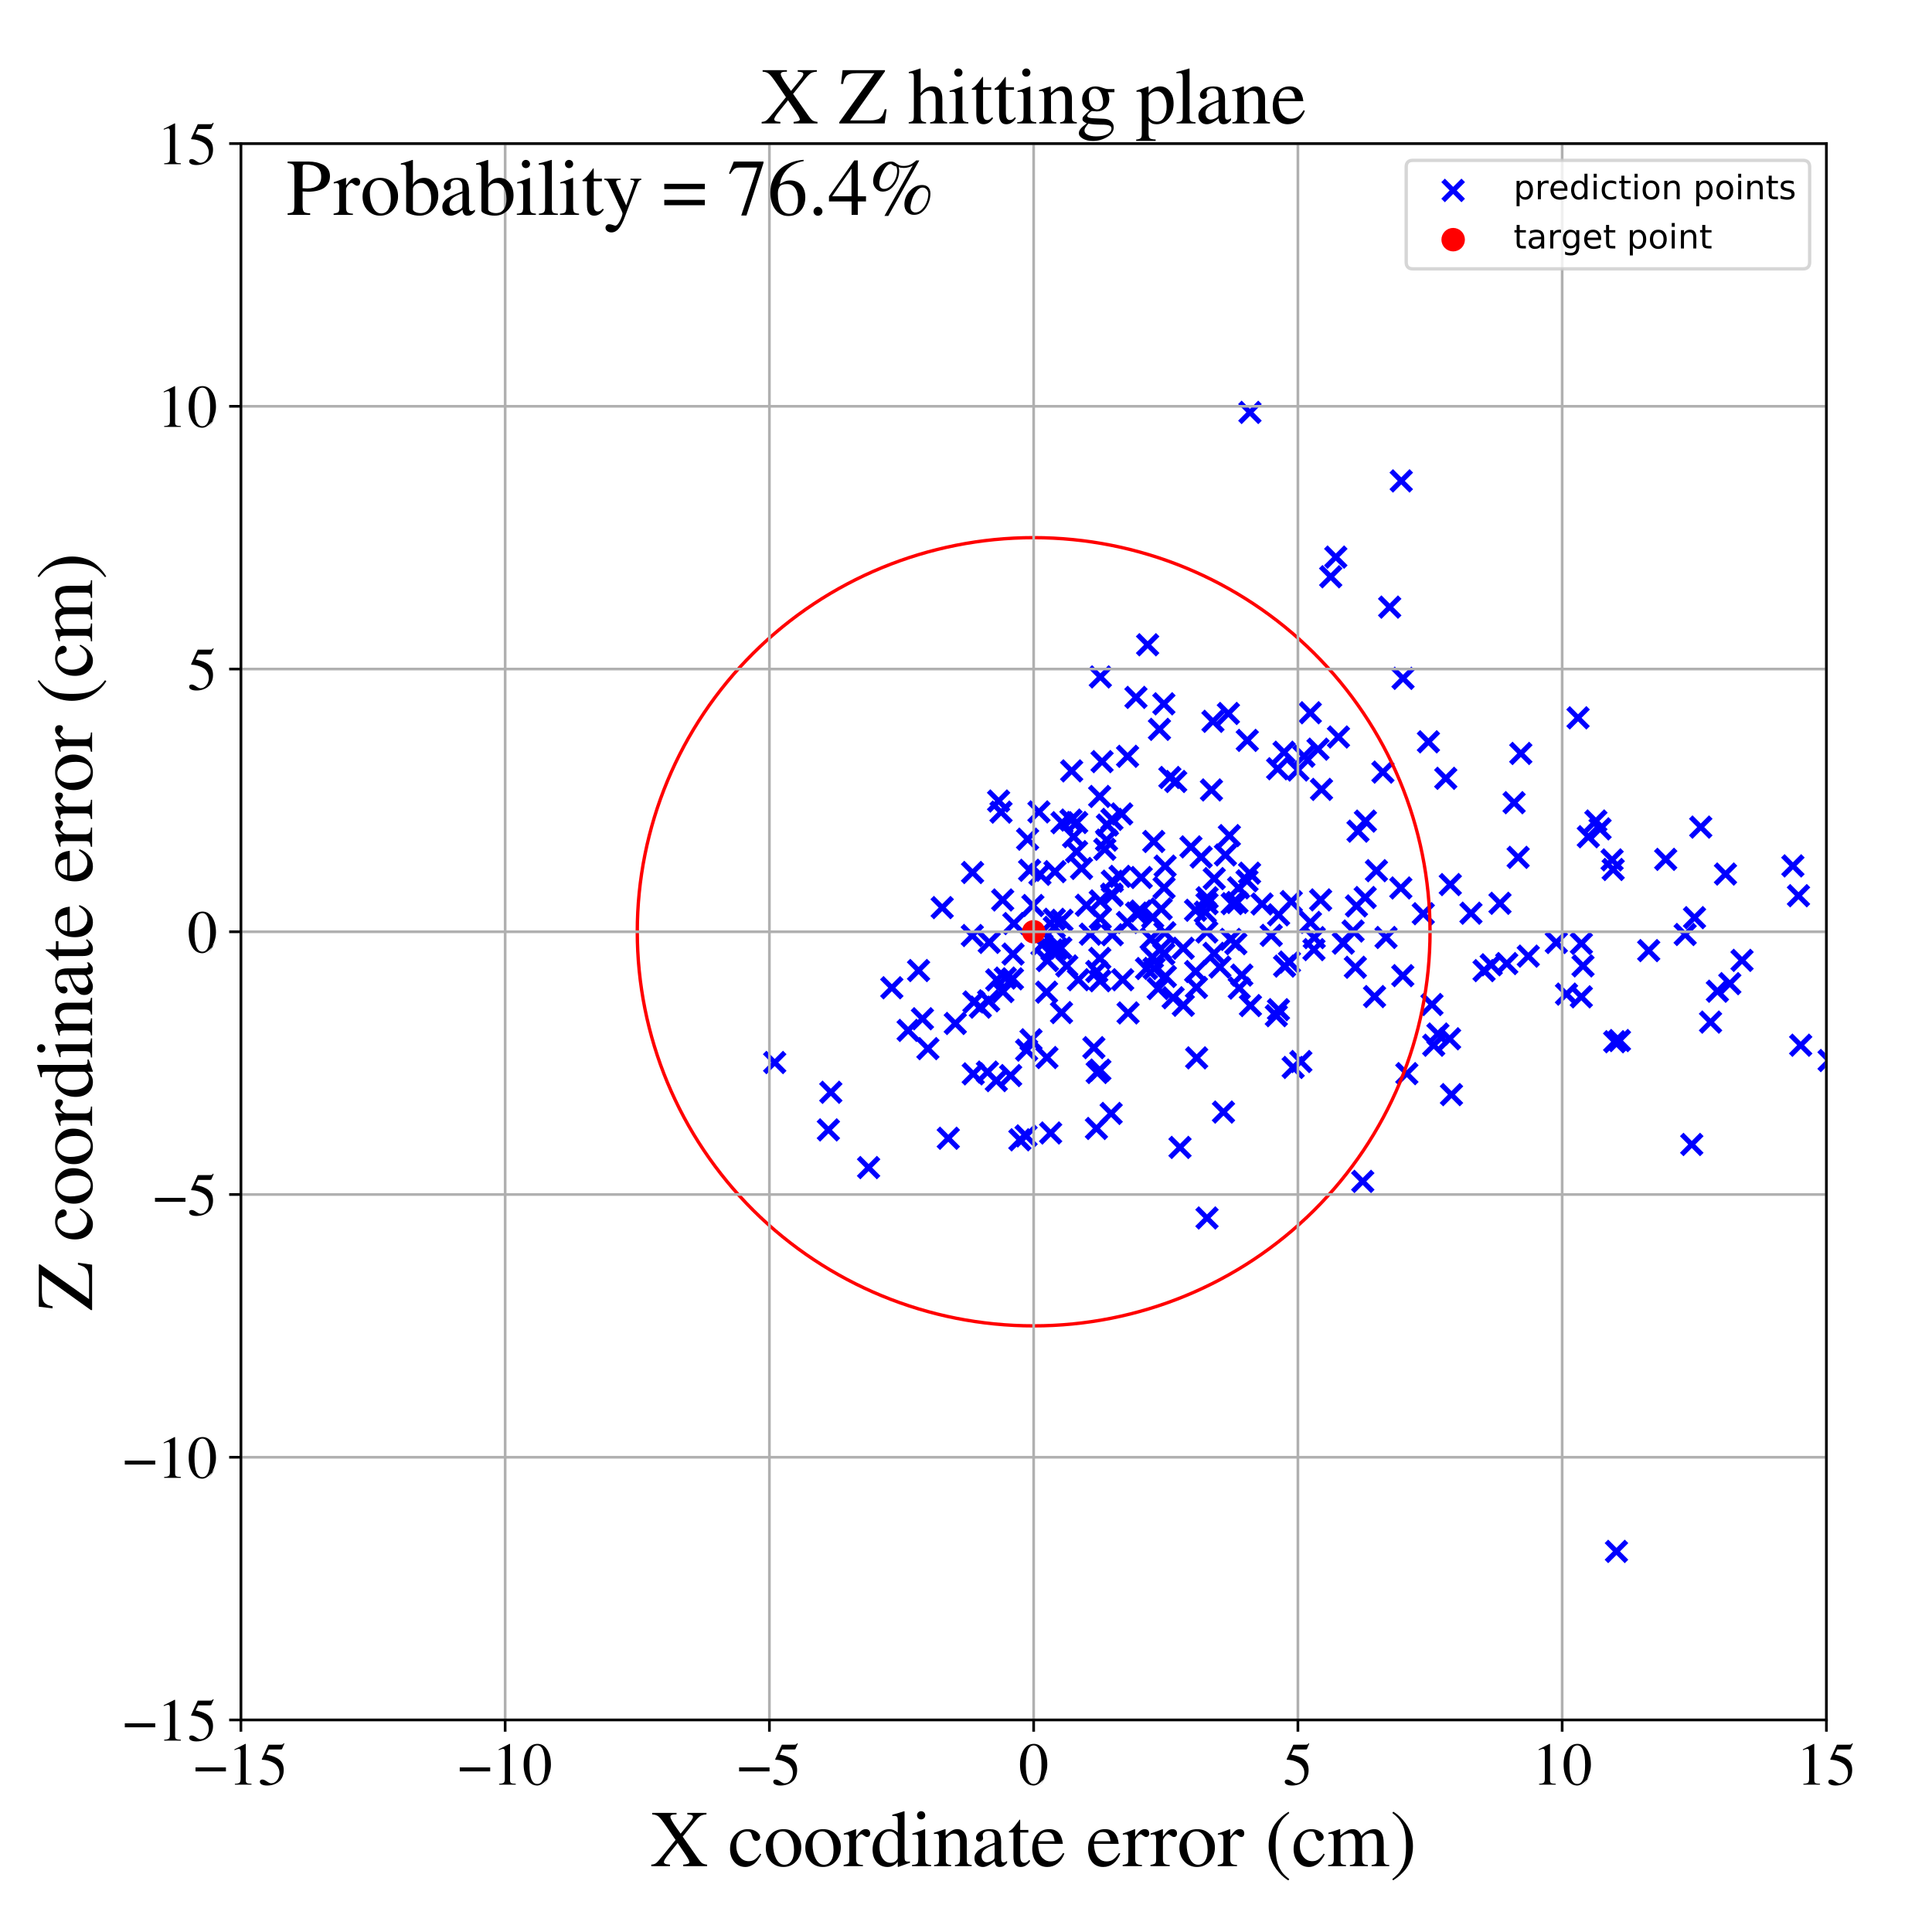 <?xml version="1.0" encoding="utf-8" standalone="no"?>
<!DOCTYPE svg PUBLIC "-//W3C//DTD SVG 1.1//EN"
  "http://www.w3.org/Graphics/SVG/1.1/DTD/svg11.dtd">
<!-- Created with matplotlib (https://matplotlib.org/) -->
<svg height="576pt" version="1.1" viewBox="0 0 576 576" width="576pt" xmlns="http://www.w3.org/2000/svg" xmlns:xlink="http://www.w3.org/1999/xlink">
 <defs>
  <style type="text/css">
*{stroke-linecap:butt;stroke-linejoin:round;}
  </style>
 </defs>
 <g id="figure_1">
  <g id="patch_1">
   <path d="M 0 576 
L 576 576 
L 576 0 
L 0 0 
z
" style="fill:#ffffff;"/>
  </g>
  <g id="axes_1">
   <g id="patch_2">
    <path d="M 71.822 512.784 
L 544.52 512.784 
L 544.52 42.802 
L 71.822 42.802 
z
" style="fill:#ffffff;"/>
   </g>
   <g id="PathCollection_1">
    <defs>
     <path d="M -3 3 
L 3 -3 
M -3 -3 
L 3 3 
" id="me90396db3d" style="stroke:#0000ff;stroke-width:1.5;"/>
    </defs>
    <g clip-path="url(#p73da6f4e3f)">
     <use style="fill:#0000ff;stroke:#0000ff;stroke-width:1.5;" x="326.121" xlink:href="#me90396db3d" y="312.345"/>
     <use style="fill:#0000ff;stroke:#0000ff;stroke-width:1.5;" x="371.775" xlink:href="#me90396db3d" y="262.602"/>
     <use style="fill:#0000ff;stroke:#0000ff;stroke-width:1.5;" x="432.738" xlink:href="#me90396db3d" y="326.345"/>
     <use style="fill:#0000ff;stroke:#0000ff;stroke-width:1.5;" x="418.224" xlink:href="#me90396db3d" y="290.878"/>
     <use style="fill:#0000ff;stroke:#0000ff;stroke-width:1.5;" x="431.036" xlink:href="#me90396db3d" y="232.046"/>
     <use style="fill:#0000ff;stroke:#0000ff;stroke-width:1.5;" x="273.861" xlink:href="#me90396db3d" y="289.352"/>
     <use style="fill:#0000ff;stroke:#0000ff;stroke-width:1.5;" x="320.997" xlink:href="#me90396db3d" y="245.226"/>
     <use style="fill:#0000ff;stroke:#0000ff;stroke-width:1.5;" x="306.074" xlink:href="#me90396db3d" y="313.076"/>
     <use style="fill:#0000ff;stroke:#0000ff;stroke-width:1.5;" x="312.125" xlink:href="#me90396db3d" y="315.294"/>
     <use style="fill:#0000ff;stroke:#0000ff;stroke-width:1.5;" x="388.747" xlink:href="#me90396db3d" y="225.457"/>
     <use style="fill:#0000ff;stroke:#0000ff;stroke-width:1.5;" x="331.63" xlink:href="#me90396db3d" y="262.719"/>
     <use style="fill:#0000ff;stroke:#0000ff;stroke-width:1.5;" x="322.444" xlink:href="#me90396db3d" y="258.912"/>
     <use style="fill:#0000ff;stroke:#0000ff;stroke-width:1.5;" x="369.279" xlink:href="#me90396db3d" y="264.697"/>
     <use style="fill:#0000ff;stroke:#0000ff;stroke-width:1.5;" x="407.079" xlink:href="#me90396db3d" y="244.803"/>
     <use style="fill:#0000ff;stroke:#0000ff;stroke-width:1.5;" x="320.078" xlink:href="#me90396db3d" y="249.458"/>
     <use style="fill:#0000ff;stroke:#0000ff;stroke-width:1.5;" x="312.01" xlink:href="#me90396db3d" y="295.797"/>
     <use style="fill:#0000ff;stroke:#0000ff;stroke-width:1.5;" x="428.7" xlink:href="#me90396db3d" y="308.281"/>
     <use style="fill:#0000ff;stroke:#0000ff;stroke-width:1.5;" x="406.281" xlink:href="#me90396db3d" y="352.219"/>
     <use style="fill:#0000ff;stroke:#0000ff;stroke-width:1.5;" x="345.674" xlink:href="#me90396db3d" y="217.445"/>
     <use style="fill:#0000ff;stroke:#0000ff;stroke-width:1.5;" x="333.933" xlink:href="#me90396db3d" y="261.277"/>
     <use style="fill:#0000ff;stroke:#0000ff;stroke-width:1.5;" x="306.367" xlink:href="#me90396db3d" y="250.191"/>
     <use style="fill:#0000ff;stroke:#0000ff;stroke-width:1.5;" x="366.231" xlink:href="#me90396db3d" y="212.715"/>
     <use style="fill:#0000ff;stroke:#0000ff;stroke-width:1.5;" x="247.694" xlink:href="#me90396db3d" y="325.652"/>
     <use style="fill:#0000ff;stroke:#0000ff;stroke-width:1.5;" x="367.362" xlink:href="#me90396db3d" y="269.412"/>
     <use style="fill:#0000ff;stroke:#0000ff;stroke-width:1.5;" x="297.721" xlink:href="#me90396db3d" y="238.815"/>
     <use style="fill:#0000ff;stroke:#0000ff;stroke-width:1.5;" x="323.893" xlink:href="#me90396db3d" y="269.896"/>
     <use style="fill:#0000ff;stroke:#0000ff;stroke-width:1.5;" x="505.2" xlink:href="#me90396db3d" y="273.588"/>
     <use style="fill:#0000ff;stroke:#0000ff;stroke-width:1.5;" x="384.431" xlink:href="#me90396db3d" y="286.822"/>
     <use style="fill:#0000ff;stroke:#0000ff;stroke-width:1.5;" x="366.882" xlink:href="#me90396db3d" y="280.072"/>
     <use style="fill:#0000ff;stroke:#0000ff;stroke-width:1.5;" x="359.853" xlink:href="#me90396db3d" y="363.124"/>
     <use style="fill:#0000ff;stroke:#0000ff;stroke-width:1.5;" x="412.296" xlink:href="#me90396db3d" y="230.193"/>
     <use style="fill:#0000ff;stroke:#0000ff;stroke-width:1.5;" x="313.236" xlink:href="#me90396db3d" y="337.787"/>
     <use style="fill:#0000ff;stroke:#0000ff;stroke-width:1.5;" x="331.275" xlink:href="#me90396db3d" y="331.956"/>
     <use style="fill:#0000ff;stroke:#0000ff;stroke-width:1.5;" x="289.954" xlink:href="#me90396db3d" y="260.125"/>
     <use style="fill:#0000ff;stroke:#0000ff;stroke-width:1.5;" x="359.787" xlink:href="#me90396db3d" y="277.864"/>
     <use style="fill:#0000ff;stroke:#0000ff;stroke-width:1.5;" x="470.473" xlink:href="#me90396db3d" y="214.012"/>
     <use style="fill:#0000ff;stroke:#0000ff;stroke-width:1.5;" x="471.453" xlink:href="#me90396db3d" y="297.195"/>
     <use style="fill:#0000ff;stroke:#0000ff;stroke-width:1.5;" x="514.43" xlink:href="#me90396db3d" y="260.586"/>
     <use style="fill:#0000ff;stroke:#0000ff;stroke-width:1.5;" x="340.141" xlink:href="#me90396db3d" y="271.615"/>
     <use style="fill:#0000ff;stroke:#0000ff;stroke-width:1.5;" x="451.407" xlink:href="#me90396db3d" y="239.311"/>
     <use style="fill:#0000ff;stroke:#0000ff;stroke-width:1.5;" x="290.155" xlink:href="#me90396db3d" y="320.155"/>
     <use style="fill:#0000ff;stroke:#0000ff;stroke-width:1.5;" x="481.397" xlink:href="#me90396db3d" y="310.579"/>
     <use style="fill:#0000ff;stroke:#0000ff;stroke-width:1.5;" x="314.514" xlink:href="#me90396db3d" y="259.872"/>
     <use style="fill:#0000ff;stroke:#0000ff;stroke-width:1.5;" x="427.445" xlink:href="#me90396db3d" y="311.624"/>
     <use style="fill:#0000ff;stroke:#0000ff;stroke-width:1.5;" x="345.961" xlink:href="#me90396db3d" y="283.03"/>
     <use style="fill:#0000ff;stroke:#0000ff;stroke-width:1.5;" x="413.227" xlink:href="#me90396db3d" y="279.496"/>
     <use style="fill:#0000ff;stroke:#0000ff;stroke-width:1.5;" x="344.072" xlink:href="#me90396db3d" y="288.719"/>
     <use style="fill:#0000ff;stroke:#0000ff;stroke-width:1.5;" x="534.522" xlink:href="#me90396db3d" y="258.153"/>
     <use style="fill:#0000ff;stroke:#0000ff;stroke-width:1.5;" x="314.341" xlink:href="#me90396db3d" y="274.076"/>
     <use style="fill:#0000ff;stroke:#0000ff;stroke-width:1.5;" x="371.866" xlink:href="#me90396db3d" y="220.736"/>
     <use style="fill:#0000ff;stroke:#0000ff;stroke-width:1.5;" x="390.648" xlink:href="#me90396db3d" y="212.5"/>
     <use style="fill:#0000ff;stroke:#0000ff;stroke-width:1.5;" x="318.054" xlink:href="#me90396db3d" y="287.986"/>
     <use style="fill:#0000ff;stroke:#0000ff;stroke-width:1.5;" x="310.036" xlink:href="#me90396db3d" y="260.664"/>
     <use style="fill:#0000ff;stroke:#0000ff;stroke-width:1.5;" x="463.997" xlink:href="#me90396db3d" y="280.994"/>
     <use style="fill:#0000ff;stroke:#0000ff;stroke-width:1.5;" x="343.666" xlink:href="#me90396db3d" y="273.499"/>
     <use style="fill:#0000ff;stroke:#0000ff;stroke-width:1.5;" x="327.891" xlink:href="#me90396db3d" y="285.727"/>
     <use style="fill:#0000ff;stroke:#0000ff;stroke-width:1.5;" x="480.625" xlink:href="#me90396db3d" y="256.37"/>
     <use style="fill:#0000ff;stroke:#0000ff;stroke-width:1.5;" x="348.78" xlink:href="#me90396db3d" y="231.796"/>
     <use style="fill:#0000ff;stroke:#0000ff;stroke-width:1.5;" x="347.279" xlink:href="#me90396db3d" y="278.084"/>
     <use style="fill:#0000ff;stroke:#0000ff;stroke-width:1.5;" x="536.852" xlink:href="#me90396db3d" y="311.618"/>
     <use style="fill:#0000ff;stroke:#0000ff;stroke-width:1.5;" x="331.437" xlink:href="#me90396db3d" y="266.574"/>
     <use style="fill:#0000ff;stroke:#0000ff;stroke-width:1.5;" x="453.406" xlink:href="#me90396db3d" y="224.631"/>
     <use style="fill:#0000ff;stroke:#0000ff;stroke-width:1.5;" x="346.989" xlink:href="#me90396db3d" y="209.833"/>
     <use style="fill:#0000ff;stroke:#0000ff;stroke-width:1.5;" x="507.056" xlink:href="#me90396db3d" y="246.593"/>
     <use style="fill:#0000ff;stroke:#0000ff;stroke-width:1.5;" x="381.198" xlink:href="#me90396db3d" y="272.738"/>
     <use style="fill:#0000ff;stroke:#0000ff;stroke-width:1.5;" x="347.052" xlink:href="#me90396db3d" y="264.679"/>
     <use style="fill:#0000ff;stroke:#0000ff;stroke-width:1.5;" x="515.716" xlink:href="#me90396db3d" y="293.261"/>
     <use style="fill:#0000ff;stroke:#0000ff;stroke-width:1.5;" x="404.877" xlink:href="#me90396db3d" y="247.799"/>
     <use style="fill:#0000ff;stroke:#0000ff;stroke-width:1.5;" x="361.624" xlink:href="#me90396db3d" y="215.054"/>
     <use style="fill:#0000ff;stroke:#0000ff;stroke-width:1.5;" x="393.73" xlink:href="#me90396db3d" y="268.294"/>
     <use style="fill:#0000ff;stroke:#0000ff;stroke-width:1.5;" x="432.389" xlink:href="#me90396db3d" y="263.723"/>
     <use style="fill:#0000ff;stroke:#0000ff;stroke-width:1.5;" x="294.929" xlink:href="#me90396db3d" y="280.961"/>
     <use style="fill:#0000ff;stroke:#0000ff;stroke-width:1.5;" x="345.292" xlink:href="#me90396db3d" y="294.723"/>
     <use style="fill:#0000ff;stroke:#0000ff;stroke-width:1.5;" x="298.441" xlink:href="#me90396db3d" y="242.127"/>
     <use style="fill:#0000ff;stroke:#0000ff;stroke-width:1.5;" x="473.536" xlink:href="#me90396db3d" y="249.46"/>
     <use style="fill:#0000ff;stroke:#0000ff;stroke-width:1.5;" x="356.768" xlink:href="#me90396db3d" y="315.389"/>
     <use style="fill:#0000ff;stroke:#0000ff;stroke-width:1.5;" x="424.329" xlink:href="#me90396db3d" y="272.411"/>
     <use style="fill:#0000ff;stroke:#0000ff;stroke-width:1.5;" x="370.232" xlink:href="#me90396db3d" y="290.708"/>
     <use style="fill:#0000ff;stroke:#0000ff;stroke-width:1.5;" x="327.961" xlink:href="#me90396db3d" y="292.399"/>
     <use style="fill:#0000ff;stroke:#0000ff;stroke-width:1.5;" x="369.468" xlink:href="#me90396db3d" y="294.586"/>
     <use style="fill:#0000ff;stroke:#0000ff;stroke-width:1.5;" x="404.412" xlink:href="#me90396db3d" y="270.097"/>
     <use style="fill:#0000ff;stroke:#0000ff;stroke-width:1.5;" x="302.266" xlink:href="#me90396db3d" y="275.343"/>
     <use style="fill:#0000ff;stroke:#0000ff;stroke-width:1.5;" x="362.009" xlink:href="#me90396db3d" y="261.942"/>
     <use style="fill:#0000ff;stroke:#0000ff;stroke-width:1.5;" x="387.833" xlink:href="#me90396db3d" y="316.476"/>
     <use style="fill:#0000ff;stroke:#0000ff;stroke-width:1.5;" x="400.5" xlink:href="#me90396db3d" y="281.193"/>
     <use style="fill:#0000ff;stroke:#0000ff;stroke-width:1.5;" x="359.887" xlink:href="#me90396db3d" y="267.656"/>
     <use style="fill:#0000ff;stroke:#0000ff;stroke-width:1.5;" x="372.649" xlink:href="#me90396db3d" y="122.95"/>
     <use style="fill:#0000ff;stroke:#0000ff;stroke-width:1.5;" x="297.039" xlink:href="#me90396db3d" y="322.173"/>
     <use style="fill:#0000ff;stroke:#0000ff;stroke-width:1.5;" x="299.719" xlink:href="#me90396db3d" y="291.598"/>
     <use style="fill:#0000ff;stroke:#0000ff;stroke-width:1.5;" x="290.353" xlink:href="#me90396db3d" y="298.726"/>
     <use style="fill:#0000ff;stroke:#0000ff;stroke-width:1.5;" x="349.751" xlink:href="#me90396db3d" y="297.471"/>
     <use style="fill:#0000ff;stroke:#0000ff;stroke-width:1.5;" x="292.273" xlink:href="#me90396db3d" y="300.27"/>
     <use style="fill:#0000ff;stroke:#0000ff;stroke-width:1.5;" x="328.021" xlink:href="#me90396db3d" y="273.777"/>
     <use style="fill:#0000ff;stroke:#0000ff;stroke-width:1.5;" x="359.34" xlink:href="#me90396db3d" y="271.94"/>
     <use style="fill:#0000ff;stroke:#0000ff;stroke-width:1.5;" x="351.802" xlink:href="#me90396db3d" y="342.088"/>
     <use style="fill:#0000ff;stroke:#0000ff;stroke-width:1.5;" x="447.202" xlink:href="#me90396db3d" y="269.307"/>
     <use style="fill:#0000ff;stroke:#0000ff;stroke-width:1.5;" x="343.573" xlink:href="#me90396db3d" y="285.375"/>
     <use style="fill:#0000ff;stroke:#0000ff;stroke-width:1.5;" x="504.377" xlink:href="#me90396db3d" y="341.21"/>
     <use style="fill:#0000ff;stroke:#0000ff;stroke-width:1.5;" x="368.801" xlink:href="#me90396db3d" y="269.058"/>
     <use style="fill:#0000ff;stroke:#0000ff;stroke-width:1.5;" x="410.367" xlink:href="#me90396db3d" y="259.582"/>
     <use style="fill:#0000ff;stroke:#0000ff;stroke-width:1.5;" x="359.854" xlink:href="#me90396db3d" y="269.42"/>
     <use style="fill:#0000ff;stroke:#0000ff;stroke-width:1.5;" x="316.474" xlink:href="#me90396db3d" y="301.891"/>
     <use style="fill:#0000ff;stroke:#0000ff;stroke-width:1.5;" x="432.174" xlink:href="#me90396db3d" y="309.703"/>
     <use style="fill:#0000ff;stroke:#0000ff;stroke-width:1.5;" x="329.902" xlink:href="#me90396db3d" y="250.481"/>
     <use style="fill:#0000ff;stroke:#0000ff;stroke-width:1.5;" x="331.512" xlink:href="#me90396db3d" y="244.291"/>
     <use style="fill:#0000ff;stroke:#0000ff;stroke-width:1.5;" x="276.639" xlink:href="#me90396db3d" y="312.637"/>
     <use style="fill:#0000ff;stroke:#0000ff;stroke-width:1.5;" x="327.114" xlink:href="#me90396db3d" y="319.75"/>
     <use style="fill:#0000ff;stroke:#0000ff;stroke-width:1.5;" x="355.066" xlink:href="#me90396db3d" y="252.487"/>
     <use style="fill:#0000ff;stroke:#0000ff;stroke-width:1.5;" x="536.19" xlink:href="#me90396db3d" y="267.045"/>
     <use style="fill:#0000ff;stroke:#0000ff;stroke-width:1.5;" x="334.419" xlink:href="#me90396db3d" y="242.666"/>
     <use style="fill:#0000ff;stroke:#0000ff;stroke-width:1.5;" x="352.755" xlink:href="#me90396db3d" y="282.71"/>
     <use style="fill:#0000ff;stroke:#0000ff;stroke-width:1.5;" x="475.786" xlink:href="#me90396db3d" y="244.777"/>
     <use style="fill:#0000ff;stroke:#0000ff;stroke-width:1.5;" x="314.33" xlink:href="#me90396db3d" y="276.483"/>
     <use style="fill:#0000ff;stroke:#0000ff;stroke-width:1.5;" x="304.064" xlink:href="#me90396db3d" y="339.817"/>
     <use style="fill:#0000ff;stroke:#0000ff;stroke-width:1.5;" x="356.436" xlink:href="#me90396db3d" y="271.387"/>
     <use style="fill:#0000ff;stroke:#0000ff;stroke-width:1.5;" x="346.186" xlink:href="#me90396db3d" y="270.98"/>
     <use style="fill:#0000ff;stroke:#0000ff;stroke-width:1.5;" x="280.906" xlink:href="#me90396db3d" y="270.589"/>
     <use style="fill:#0000ff;stroke:#0000ff;stroke-width:1.5;" x="385.54" xlink:href="#me90396db3d" y="318.244"/>
     <use style="fill:#0000ff;stroke:#0000ff;stroke-width:1.5;" x="384.975" xlink:href="#me90396db3d" y="268.788"/>
     <use style="fill:#0000ff;stroke:#0000ff;stroke-width:1.5;" x="398.252" xlink:href="#me90396db3d" y="166.094"/>
     <use style="fill:#0000ff;stroke:#0000ff;stroke-width:1.5;" x="320.965" xlink:href="#me90396db3d" y="253.904"/>
     <use style="fill:#0000ff;stroke:#0000ff;stroke-width:1.5;" x="810.571" xlink:href="#me90396db3d" y="296.727"/>
     <use style="fill:#0000ff;stroke:#0000ff;stroke-width:1.5;" x="307.381" xlink:href="#me90396db3d" y="310.002"/>
     <use style="fill:#0000ff;stroke:#0000ff;stroke-width:1.5;" x="391.735" xlink:href="#me90396db3d" y="283.115"/>
     <use style="fill:#0000ff;stroke:#0000ff;stroke-width:1.5;" x="306.965" xlink:href="#me90396db3d" y="259.464"/>
     <use style="fill:#0000ff;stroke:#0000ff;stroke-width:1.5;" x="338.669" xlink:href="#me90396db3d" y="207.922"/>
     <use style="fill:#0000ff;stroke:#0000ff;stroke-width:1.5;" x="302.025" xlink:href="#me90396db3d" y="284.443"/>
     <use style="fill:#0000ff;stroke:#0000ff;stroke-width:1.5;" x="347.363" xlink:href="#me90396db3d" y="258.222"/>
     <use style="fill:#0000ff;stroke:#0000ff;stroke-width:1.5;" x="350.52" xlink:href="#me90396db3d" y="232.988"/>
     <use style="fill:#0000ff;stroke:#0000ff;stroke-width:1.5;" x="512.017" xlink:href="#me90396db3d" y="295.518"/>
     <use style="fill:#0000ff;stroke:#0000ff;stroke-width:1.5;" x="284.808" xlink:href="#me90396db3d" y="305.133"/>
     <use style="fill:#0000ff;stroke:#0000ff;stroke-width:1.5;" x="316.623" xlink:href="#me90396db3d" y="245.279"/>
     <use style="fill:#0000ff;stroke:#0000ff;stroke-width:1.5;" x="368.455" xlink:href="#me90396db3d" y="281.347"/>
     <use style="fill:#0000ff;stroke:#0000ff;stroke-width:1.5;" x="275.013" xlink:href="#me90396db3d" y="303.728"/>
     <use style="fill:#0000ff;stroke:#0000ff;stroke-width:1.5;" x="452.617" xlink:href="#me90396db3d" y="255.609"/>
     <use style="fill:#0000ff;stroke:#0000ff;stroke-width:1.5;" x="328.565" xlink:href="#me90396db3d" y="227.068"/>
     <use style="fill:#0000ff;stroke:#0000ff;stroke-width:1.5;" x="319.296" xlink:href="#me90396db3d" y="244.494"/>
     <use style="fill:#0000ff;stroke:#0000ff;stroke-width:1.5;" x="379.003" xlink:href="#me90396db3d" y="278.868"/>
     <use style="fill:#0000ff;stroke:#0000ff;stroke-width:1.5;" x="396.735" xlink:href="#me90396db3d" y="171.956"/>
     <use style="fill:#0000ff;stroke:#0000ff;stroke-width:1.5;" x="316.621" xlink:href="#me90396db3d" y="274.372"/>
     <use style="fill:#0000ff;stroke:#0000ff;stroke-width:1.5;" x="392.951" xlink:href="#me90396db3d" y="223.355"/>
     <use style="fill:#0000ff;stroke:#0000ff;stroke-width:1.5;" x="365.343" xlink:href="#me90396db3d" y="254.894"/>
     <use style="fill:#0000ff;stroke:#0000ff;stroke-width:1.5;" x="298.937" xlink:href="#me90396db3d" y="268.312"/>
     <use style="fill:#0000ff;stroke:#0000ff;stroke-width:1.5;" x="471.473" xlink:href="#me90396db3d" y="281.275"/>
     <use style="fill:#0000ff;stroke:#0000ff;stroke-width:1.5;" x="449.219" xlink:href="#me90396db3d" y="287.275"/>
     <use style="fill:#0000ff;stroke:#0000ff;stroke-width:1.5;" x="414.313" xlink:href="#me90396db3d" y="181.007"/>
     <use style="fill:#0000ff;stroke:#0000ff;stroke-width:1.5;" x="382.83" xlink:href="#me90396db3d" y="224.267"/>
     <use style="fill:#0000ff;stroke:#0000ff;stroke-width:1.5;" x="314.97" xlink:href="#me90396db3d" y="282.833"/>
     <use style="fill:#0000ff;stroke:#0000ff;stroke-width:1.5;" x="386.961" xlink:href="#me90396db3d" y="229.572"/>
     <use style="fill:#0000ff;stroke:#0000ff;stroke-width:1.5;" x="404.082" xlink:href="#me90396db3d" y="288.383"/>
     <use style="fill:#0000ff;stroke:#0000ff;stroke-width:1.5;" x="381.159" xlink:href="#me90396db3d" y="301.019"/>
     <use style="fill:#0000ff;stroke:#0000ff;stroke-width:1.5;" x="258.96" xlink:href="#me90396db3d" y="348.098"/>
     <use style="fill:#0000ff;stroke:#0000ff;stroke-width:1.5;" x="327.847" xlink:href="#me90396db3d" y="237.452"/>
     <use style="fill:#0000ff;stroke:#0000ff;stroke-width:1.5;" x="343.187" xlink:href="#me90396db3d" y="279.872"/>
     <use style="fill:#0000ff;stroke:#0000ff;stroke-width:1.5;" x="305.906" xlink:href="#me90396db3d" y="338.653"/>
     <use style="fill:#0000ff;stroke:#0000ff;stroke-width:1.5;" x="316.266" xlink:href="#me90396db3d" y="282.652"/>
     <use style="fill:#0000ff;stroke:#0000ff;stroke-width:1.5;" x="330.167" xlink:href="#me90396db3d" y="245.983"/>
     <use style="fill:#0000ff;stroke:#0000ff;stroke-width:1.5;" x="455.636" xlink:href="#me90396db3d" y="285.061"/>
     <use style="fill:#0000ff;stroke:#0000ff;stroke-width:1.5;" x="467.032" xlink:href="#me90396db3d" y="296.382"/>
     <use style="fill:#0000ff;stroke:#0000ff;stroke-width:1.5;" x="905.184" xlink:href="#me90396db3d" y="299.568"/>
     <use style="fill:#0000ff;stroke:#0000ff;stroke-width:1.5;" x="338.85" xlink:href="#me90396db3d" y="272.215"/>
     <use style="fill:#0000ff;stroke:#0000ff;stroke-width:1.5;" x="334.718" xlink:href="#me90396db3d" y="292.092"/>
     <use style="fill:#0000ff;stroke:#0000ff;stroke-width:1.5;" x="310.637" xlink:href="#me90396db3d" y="281.676"/>
     <use style="fill:#0000ff;stroke:#0000ff;stroke-width:1.5;" x="372.542" xlink:href="#me90396db3d" y="260.323"/>
     <use style="fill:#0000ff;stroke:#0000ff;stroke-width:1.5;" x="307.939" xlink:href="#me90396db3d" y="269.961"/>
     <use style="fill:#0000ff;stroke:#0000ff;stroke-width:1.5;" x="403.402" xlink:href="#me90396db3d" y="277.574"/>
     <use style="fill:#0000ff;stroke:#0000ff;stroke-width:1.5;" x="282.717" xlink:href="#me90396db3d" y="339.359"/>
     <use style="fill:#0000ff;stroke:#0000ff;stroke-width:1.5;" x="326.885" xlink:href="#me90396db3d" y="336.434"/>
     <use style="fill:#0000ff;stroke:#0000ff;stroke-width:1.5;" x="325.079" xlink:href="#me90396db3d" y="278.514"/>
     <use style="fill:#0000ff;stroke:#0000ff;stroke-width:1.5;" x="382.982" xlink:href="#me90396db3d" y="288.029"/>
     <use style="fill:#0000ff;stroke:#0000ff;stroke-width:1.5;" x="482.818" xlink:href="#me90396db3d" y="310.227"/>
     <use style="fill:#0000ff;stroke:#0000ff;stroke-width:1.5;" x="471.952" xlink:href="#me90396db3d" y="287.965"/>
     <use style="fill:#0000ff;stroke:#0000ff;stroke-width:1.5;" x="509.977" xlink:href="#me90396db3d" y="304.728"/>
     <use style="fill:#0000ff;stroke:#0000ff;stroke-width:1.5;" x="391.827" xlink:href="#me90396db3d" y="279.547"/>
     <use style="fill:#0000ff;stroke:#0000ff;stroke-width:1.5;" x="289.879" xlink:href="#me90396db3d" y="278.913"/>
     <use style="fill:#0000ff;stroke:#0000ff;stroke-width:1.5;" x="545.319" xlink:href="#me90396db3d" y="316.179"/>
     <use style="fill:#0000ff;stroke:#0000ff;stroke-width:1.5;" x="380.516" xlink:href="#me90396db3d" y="302.813"/>
     <use style="fill:#0000ff;stroke:#0000ff;stroke-width:1.5;" x="312.283" xlink:href="#me90396db3d" y="286.378"/>
     <use style="fill:#0000ff;stroke:#0000ff;stroke-width:1.5;" x="328.055" xlink:href="#me90396db3d" y="201.817"/>
     <use style="fill:#0000ff;stroke:#0000ff;stroke-width:1.5;" x="372.801" xlink:href="#me90396db3d" y="299.799"/>
     <use style="fill:#0000ff;stroke:#0000ff;stroke-width:1.5;" x="294.749" xlink:href="#me90396db3d" y="298.377"/>
     <use style="fill:#0000ff;stroke:#0000ff;stroke-width:1.5;" x="364.761" xlink:href="#me90396db3d" y="331.549"/>
     <use style="fill:#0000ff;stroke:#0000ff;stroke-width:1.5;" x="336.17" xlink:href="#me90396db3d" y="225.485"/>
     <use style="fill:#0000ff;stroke:#0000ff;stroke-width:1.5;" x="502.412" xlink:href="#me90396db3d" y="278.606"/>
     <use style="fill:#0000ff;stroke:#0000ff;stroke-width:1.5;" x="361.181" xlink:href="#me90396db3d" y="235.513"/>
     <use style="fill:#0000ff;stroke:#0000ff;stroke-width:1.5;" x="331.546" xlink:href="#me90396db3d" y="266.957"/>
     <use style="fill:#0000ff;stroke:#0000ff;stroke-width:1.5;" x="442.448" xlink:href="#me90396db3d" y="289.377"/>
     <use style="fill:#0000ff;stroke:#0000ff;stroke-width:1.5;" x="407.015" xlink:href="#me90396db3d" y="267.581"/>
     <use style="fill:#0000ff;stroke:#0000ff;stroke-width:1.5;" x="418.297" xlink:href="#me90396db3d" y="202.241"/>
     <use style="fill:#0000ff;stroke:#0000ff;stroke-width:1.5;" x="352.784" xlink:href="#me90396db3d" y="299.713"/>
     <use style="fill:#0000ff;stroke:#0000ff;stroke-width:1.5;" x="309.747" xlink:href="#me90396db3d" y="242.059"/>
     <use style="fill:#0000ff;stroke:#0000ff;stroke-width:1.5;" x="363.712" xlink:href="#me90396db3d" y="288.311"/>
     <use style="fill:#0000ff;stroke:#0000ff;stroke-width:1.5;" x="380.91" xlink:href="#me90396db3d" y="229.196"/>
     <use style="fill:#0000ff;stroke:#0000ff;stroke-width:1.5;" x="342.148" xlink:href="#me90396db3d" y="192.228"/>
     <use style="fill:#0000ff;stroke:#0000ff;stroke-width:1.5;" x="409.805" xlink:href="#me90396db3d" y="297.114"/>
     <use style="fill:#0000ff;stroke:#0000ff;stroke-width:1.5;" x="390.692" xlink:href="#me90396db3d" y="274.996"/>
     <use style="fill:#0000ff;stroke:#0000ff;stroke-width:1.5;" x="298.995" xlink:href="#me90396db3d" y="295.624"/>
     <use style="fill:#0000ff;stroke:#0000ff;stroke-width:1.5;" x="552.191" xlink:href="#me90396db3d" y="294.995"/>
     <use style="fill:#0000ff;stroke:#0000ff;stroke-width:1.5;" x="425.865" xlink:href="#me90396db3d" y="221.161"/>
     <use style="fill:#0000ff;stroke:#0000ff;stroke-width:1.5;" x="336.317" xlink:href="#me90396db3d" y="301.988"/>
     <use style="fill:#0000ff;stroke:#0000ff;stroke-width:1.5;" x="358.113" xlink:href="#me90396db3d" y="255.519"/>
     <use style="fill:#0000ff;stroke:#0000ff;stroke-width:1.5;" x="327.913" xlink:href="#me90396db3d" y="319.032"/>
     <use style="fill:#0000ff;stroke:#0000ff;stroke-width:1.5;" x="328.023" xlink:href="#me90396db3d" y="268.582"/>
     <use style="fill:#0000ff;stroke:#0000ff;stroke-width:1.5;" x="270.749" xlink:href="#me90396db3d" y="307.2"/>
     <use style="fill:#0000ff;stroke:#0000ff;stroke-width:1.5;" x="321.509" xlink:href="#me90396db3d" y="292.08"/>
     <use style="fill:#0000ff;stroke:#0000ff;stroke-width:1.5;" x="496.605" xlink:href="#me90396db3d" y="256.209"/>
     <use style="fill:#0000ff;stroke:#0000ff;stroke-width:1.5;" x="294.394" xlink:href="#me90396db3d" y="319.627"/>
     <use style="fill:#0000ff;stroke:#0000ff;stroke-width:1.5;" x="480.946" xlink:href="#me90396db3d" y="259.223"/>
     <use style="fill:#0000ff;stroke:#0000ff;stroke-width:1.5;" x="417.766" xlink:href="#me90396db3d" y="143.38"/>
     <use style="fill:#0000ff;stroke:#0000ff;stroke-width:1.5;" x="340.241" xlink:href="#me90396db3d" y="261.615"/>
     <use style="fill:#0000ff;stroke:#0000ff;stroke-width:1.5;" x="519.36" xlink:href="#me90396db3d" y="286.324"/>
     <use style="fill:#0000ff;stroke:#0000ff;stroke-width:1.5;" x="491.536" xlink:href="#me90396db3d" y="283.408"/>
     <use style="fill:#0000ff;stroke:#0000ff;stroke-width:1.5;" x="346.97" xlink:href="#me90396db3d" y="284.403"/>
     <use style="fill:#0000ff;stroke:#0000ff;stroke-width:1.5;" x="313.636" xlink:href="#me90396db3d" y="283.212"/>
     <use style="fill:#0000ff;stroke:#0000ff;stroke-width:1.5;" x="347.438" xlink:href="#me90396db3d" y="291.115"/>
     <use style="fill:#0000ff;stroke:#0000ff;stroke-width:1.5;" x="326.988" xlink:href="#me90396db3d" y="289.626"/>
     <use style="fill:#0000ff;stroke:#0000ff;stroke-width:1.5;" x="343.975" xlink:href="#me90396db3d" y="250.874"/>
     <use style="fill:#0000ff;stroke:#0000ff;stroke-width:1.5;" x="356.46" xlink:href="#me90396db3d" y="289.646"/>
     <use style="fill:#0000ff;stroke:#0000ff;stroke-width:1.5;" x="438.547" xlink:href="#me90396db3d" y="272.258"/>
     <use style="fill:#0000ff;stroke:#0000ff;stroke-width:1.5;" x="477.038" xlink:href="#me90396db3d" y="247.117"/>
     <use style="fill:#0000ff;stroke:#0000ff;stroke-width:1.5;" x="297.167" xlink:href="#me90396db3d" y="292.146"/>
     <use style="fill:#0000ff;stroke:#0000ff;stroke-width:1.5;" x="444.585" xlink:href="#me90396db3d" y="287.634"/>
     <use style="fill:#0000ff;stroke:#0000ff;stroke-width:1.5;" x="331.606" xlink:href="#me90396db3d" y="278.679"/>
     <use style="fill:#0000ff;stroke:#0000ff;stroke-width:1.5;" x="301.309" xlink:href="#me90396db3d" y="320.664"/>
     <use style="fill:#0000ff;stroke:#0000ff;stroke-width:1.5;" x="356.701" xlink:href="#me90396db3d" y="294.39"/>
     <use style="fill:#0000ff;stroke:#0000ff;stroke-width:1.5;" x="361.96" xlink:href="#me90396db3d" y="284.226"/>
     <use style="fill:#0000ff;stroke:#0000ff;stroke-width:1.5;" x="230.966" xlink:href="#me90396db3d" y="316.775"/>
     <use style="fill:#0000ff;stroke:#0000ff;stroke-width:1.5;" x="246.971" xlink:href="#me90396db3d" y="336.863"/>
     <use style="fill:#0000ff;stroke:#0000ff;stroke-width:1.5;" x="399.046" xlink:href="#me90396db3d" y="219.728"/>
     <use style="fill:#0000ff;stroke:#0000ff;stroke-width:1.5;" x="426.922" xlink:href="#me90396db3d" y="299.483"/>
     <use style="fill:#0000ff;stroke:#0000ff;stroke-width:1.5;" x="301.852" xlink:href="#me90396db3d" y="291.827"/>
     <use style="fill:#0000ff;stroke:#0000ff;stroke-width:1.5;" x="376.256" xlink:href="#me90396db3d" y="269.518"/>
     <use style="fill:#0000ff;stroke:#0000ff;stroke-width:1.5;" x="265.884" xlink:href="#me90396db3d" y="294.486"/>
     <use style="fill:#0000ff;stroke:#0000ff;stroke-width:1.5;" x="419.43" xlink:href="#me90396db3d" y="320.089"/>
     <use style="fill:#0000ff;stroke:#0000ff;stroke-width:1.5;" x="366.525" xlink:href="#me90396db3d" y="249.122"/>
     <use style="fill:#0000ff;stroke:#0000ff;stroke-width:1.5;" x="481.926" xlink:href="#me90396db3d" y="462.533"/>
     <use style="fill:#0000ff;stroke:#0000ff;stroke-width:1.5;" x="341.817" xlink:href="#me90396db3d" y="288.757"/>
     <use style="fill:#0000ff;stroke:#0000ff;stroke-width:1.5;" x="393.987" xlink:href="#me90396db3d" y="235.349"/>
     <use style="fill:#0000ff;stroke:#0000ff;stroke-width:1.5;" x="336.136" xlink:href="#me90396db3d" y="275.018"/>
     <use style="fill:#0000ff;stroke:#0000ff;stroke-width:1.5;" x="319.503" xlink:href="#me90396db3d" y="229.829"/>
     <use style="fill:#0000ff;stroke:#0000ff;stroke-width:1.5;" x="329.379" xlink:href="#me90396db3d" y="253.203"/>
     <use style="fill:#0000ff;stroke:#0000ff;stroke-width:1.5;" x="417.637" xlink:href="#me90396db3d" y="264.735"/>
    </g>
   </g>
   <g id="PathCollection_2">
    <defs>
     <path d="M 0 3 
C 0.796 3 1.559 2.684 2.121 2.121 
C 2.684 1.559 3 0.796 3 0 
C 3 -0.796 2.684 -1.559 2.121 -2.121 
C 1.559 -2.684 0.796 -3 0 -3 
C -0.796 -3 -1.559 -2.684 -2.121 -2.121 
C -2.684 -1.559 -3 -0.796 -3 0 
C -3 0.796 -2.684 1.559 -2.121 2.121 
C -1.559 2.684 -0.796 3 0 3 
z
" id="madffcea571" style="stroke:#ff0000;"/>
    </defs>
    <g clip-path="url(#p73da6f4e3f)">
     <use style="fill:#ff0000;stroke:#ff0000;" x="308.171" xlink:href="#madffcea571" y="277.793"/>
    </g>
   </g>
   <g id="patch_3">
    <path clip-path="url(#p73da6f4e3f)" d="M 308.171 395.288 
C 339.511 395.288 369.572 382.908 391.733 360.875 
C 413.894 338.841 426.346 308.953 426.346 277.793 
C 426.346 246.633 413.894 216.745 391.733 194.711 
C 369.572 172.677 339.511 160.297 308.171 160.297 
C 276.831 160.297 246.77 172.677 224.609 194.711 
C 202.448 216.745 189.997 246.633 189.997 277.793 
C 189.997 308.953 202.448 338.841 224.609 360.875 
C 246.77 382.908 276.831 395.288 308.171 395.288 
z
" style="fill:none;stroke:#ff0000;stroke-linejoin:miter;"/>
   </g>
   <g id="matplotlib.axis_1">
    <g id="xtick_1">
     <g id="line2d_1">
      <path clip-path="url(#p73da6f4e3f)" d="M 71.822 512.784 
L 71.822 42.802 
" style="fill:none;stroke:#b0b0b0;stroke-linecap:square;stroke-width:0.8;"/>
     </g>
     <g id="line2d_2">
      <defs>
       <path d="M 0 0 
L 0 3.5 
" id="m7623f67971" style="stroke:#000000;stroke-width:0.8;"/>
      </defs>
      <g>
       <use style="stroke:#000000;stroke-width:0.8;" x="71.822" xlink:href="#m7623f67971" y="512.784"/>
      </g>
     </g>
     <g id="text_1">
      <!-- −15 -->
      <defs>
       <path d="M 3 22 
L 3 28.594 
L 53.406 28.594 
L 53.406 22 
z
" id="FreeSerif-8722"/>
       <path d="M 18.297 59.297 
Q 16.5 59.297 11.094 57.094 
L 11.094 58.5 
L 29.094 67.594 
L 29.906 67.406 
L 29.906 7.406 
Q 29.906 3.797 31.703 2.688 
Q 33.5 1.594 39.406 1.5 
L 39.406 0 
L 11.797 0 
L 11.797 1.5 
Q 17.406 1.703 19.344 3.141 
Q 21.297 4.594 21.297 9.297 
L 21.297 54.594 
Q 21.297 59.297 18.297 59.297 
z
" id="FreeSerif-49"/>
       <path d="M 35.703 19.406 
Q 35.703 24.703 33.344 28.797 
Q 31 32.906 27.641 35.156 
Q 24.297 37.406 20.141 38.844 
Q 16 40.297 12.953 40.75 
Q 9.906 41.203 7.594 41.203 
Q 6.406 41.203 6.406 42 
Q 6.406 42.297 6.5 42.5 
L 17.406 66.203 
L 38.297 66.203 
Q 39.906 66.203 40.844 66.703 
Q 41.797 67.203 42.906 68.797 
L 43.797 68.094 
L 40 59.203 
Q 39.594 58.297 37.703 58.297 
L 18.094 58.297 
L 13.906 49.797 
Q 28.5 47.203 35.594 41.344 
Q 42.703 35.5 42.703 24.203 
Q 42.703 18.297 40.844 13.688 
Q 39 9.094 36.141 6.297 
Q 33.297 3.5 29.547 1.703 
Q 25.797 -0.094 22.344 -0.75 
Q 18.906 -1.406 15.406 -1.406 
Q 9.797 -1.406 6.5 0.25 
Q 3.203 1.906 3.203 4.797 
Q 3.203 8.5 7.5 8.5 
Q 10.297 8.5 14.75 5.391 
Q 19.203 2.297 21.797 2.297 
Q 27.703 2.297 31.703 7.25 
Q 35.703 12.203 35.703 19.406 
z
" id="FreeSerif-53"/>
      </defs>
      <g transform="translate(57.746 532.077)scale(0.18 -0.18)">
       <use xlink:href="#FreeSerif-8722"/>
       <use x="56.4" xlink:href="#FreeSerif-49"/>
       <use x="106.4" xlink:href="#FreeSerif-53"/>
      </g>
     </g>
    </g>
    <g id="xtick_2">
     <g id="line2d_3">
      <path clip-path="url(#p73da6f4e3f)" d="M 150.605 512.784 
L 150.605 42.802 
" style="fill:none;stroke:#b0b0b0;stroke-linecap:square;stroke-width:0.8;"/>
     </g>
     <g id="line2d_4">
      <g>
       <use style="stroke:#000000;stroke-width:0.8;" x="150.605" xlink:href="#m7623f67971" y="512.784"/>
      </g>
     </g>
     <g id="text_2">
      <!-- −10 -->
      <defs>
       <path d="M 47.594 17.797 
Q 35.203 -1.406 25 -1.406 
Q 14.797 -1.406 8.594 8.391 
Q 2.406 18.203 2.406 33.594 
Q 2.406 48.094 8.594 57.844 
Q 14.797 67.594 25.406 67.594 
Q 35.203 67.594 41.391 58 
Q 47.594 48.406 47.594 33 
Q 47.594 17.797 35.203 -1.406 
z
M 25.094 65 
Q 12 65 12 32.703 
Q 12 1.203 25 1.203 
Q 38 1.203 38 32.797 
Q 38 48.5 34.703 56.75 
Q 31.406 65 25.094 65 
z
" id="FreeSerif-48"/>
      </defs>
      <g transform="translate(136.529 532.077)scale(0.18 -0.18)">
       <use xlink:href="#FreeSerif-8722"/>
       <use x="56.4" xlink:href="#FreeSerif-49"/>
       <use x="106.4" xlink:href="#FreeSerif-48"/>
      </g>
     </g>
    </g>
    <g id="xtick_3">
     <g id="line2d_5">
      <path clip-path="url(#p73da6f4e3f)" d="M 229.388 512.784 
L 229.388 42.802 
" style="fill:none;stroke:#b0b0b0;stroke-linecap:square;stroke-width:0.8;"/>
     </g>
     <g id="line2d_6">
      <g>
       <use style="stroke:#000000;stroke-width:0.8;" x="229.388" xlink:href="#m7623f67971" y="512.784"/>
      </g>
     </g>
     <g id="text_3">
      <!-- −5 -->
      <g transform="translate(219.812 532.077)scale(0.18 -0.18)">
       <use xlink:href="#FreeSerif-8722"/>
       <use x="56.4" xlink:href="#FreeSerif-53"/>
      </g>
     </g>
    </g>
    <g id="xtick_4">
     <g id="line2d_7">
      <path clip-path="url(#p73da6f4e3f)" d="M 308.171 512.784 
L 308.171 42.802 
" style="fill:none;stroke:#b0b0b0;stroke-linecap:square;stroke-width:0.8;"/>
     </g>
     <g id="line2d_8">
      <g>
       <use style="stroke:#000000;stroke-width:0.8;" x="308.171" xlink:href="#m7623f67971" y="512.784"/>
      </g>
     </g>
     <g id="text_4">
      <!-- 0 -->
      <g transform="translate(303.671 532.077)scale(0.18 -0.18)">
       <use xlink:href="#FreeSerif-48"/>
      </g>
     </g>
    </g>
    <g id="xtick_5">
     <g id="line2d_9">
      <path clip-path="url(#p73da6f4e3f)" d="M 386.954 512.784 
L 386.954 42.802 
" style="fill:none;stroke:#b0b0b0;stroke-linecap:square;stroke-width:0.8;"/>
     </g>
     <g id="line2d_10">
      <g>
       <use style="stroke:#000000;stroke-width:0.8;" x="386.954" xlink:href="#m7623f67971" y="512.784"/>
      </g>
     </g>
     <g id="text_5">
      <!-- 5 -->
      <g transform="translate(382.454 532.077)scale(0.18 -0.18)">
       <use xlink:href="#FreeSerif-53"/>
      </g>
     </g>
    </g>
    <g id="xtick_6">
     <g id="line2d_11">
      <path clip-path="url(#p73da6f4e3f)" d="M 465.737 512.784 
L 465.737 42.802 
" style="fill:none;stroke:#b0b0b0;stroke-linecap:square;stroke-width:0.8;"/>
     </g>
     <g id="line2d_12">
      <g>
       <use style="stroke:#000000;stroke-width:0.8;" x="465.737" xlink:href="#m7623f67971" y="512.784"/>
      </g>
     </g>
     <g id="text_6">
      <!-- 10 -->
      <g transform="translate(456.737 532.077)scale(0.18 -0.18)">
       <use xlink:href="#FreeSerif-49"/>
       <use x="50" xlink:href="#FreeSerif-48"/>
      </g>
     </g>
    </g>
    <g id="xtick_7">
     <g id="line2d_13">
      <path clip-path="url(#p73da6f4e3f)" d="M 544.52 512.784 
L 544.52 42.802 
" style="fill:none;stroke:#b0b0b0;stroke-linecap:square;stroke-width:0.8;"/>
     </g>
     <g id="line2d_14">
      <g>
       <use style="stroke:#000000;stroke-width:0.8;" x="544.52" xlink:href="#m7623f67971" y="512.784"/>
      </g>
     </g>
     <g id="text_7">
      <!-- 15 -->
      <g transform="translate(535.52 532.077)scale(0.18 -0.18)">
       <use xlink:href="#FreeSerif-49"/>
       <use x="50" xlink:href="#FreeSerif-53"/>
      </g>
     </g>
    </g>
    <g id="text_8">
     <!-- X coordinate error (cm) -->
     <defs>
      <path d="M 69.594 66.203 
L 69.594 64.297 
Q 64.703 64 62.047 62.344 
Q 59.406 60.703 54.703 54.906 
L 40.094 36.703 
L 59.297 9.297 
Q 62.297 5 64.297 3.703 
Q 66.297 2.406 70.406 1.906 
L 70.406 0 
L 40.703 0 
L 40.703 1.906 
Q 44.797 2.297 46.594 2.938 
Q 48.406 3.594 48.406 5 
Q 48.406 7.203 43.297 14.797 
L 33.797 28.797 
L 21.906 14 
Q 16.703 7.5 16.703 5.406 
Q 16.703 3.703 18.297 2.953 
Q 19.906 2.203 24.297 1.906 
L 24.297 0 
L 1 0 
L 1 1.906 
Q 4.906 2.203 7 3.797 
Q 9.094 5.406 15.5 13.297 
L 31.203 32.594 
L 20.297 48.594 
Q 13.297 58.906 10.25 61.5 
Q 7.203 64.094 2.203 64.297 
L 2.203 66.203 
L 32.406 66.203 
L 32.406 64.297 
L 29.594 64.203 
Q 24.797 64.094 24.797 61.297 
Q 24.797 58.094 33.297 46.297 
L 37.5 40.406 
L 48.797 54.203 
Q 52.797 59.203 52.797 61.094 
Q 52.797 62.797 51.344 63.438 
Q 49.906 64.094 45.797 64.297 
L 45.797 66.203 
z
" id="FreeSerif-88"/>
      <path id="FreeSerif-32"/>
      <path d="M 2.5 21.297 
Q 2.5 32.406 9.047 39.203 
Q 15.594 46 24.406 46 
Q 30.703 46 35.25 42.953 
Q 39.797 39.906 39.797 35.703 
Q 39.797 34 38.391 32.75 
Q 37 31.5 35 31.5 
Q 31.594 31.5 30.297 36.094 
L 29.703 38.297 
Q 28.906 41.094 27.703 42.094 
Q 26.5 43.094 23.797 43.094 
Q 17.703 43.094 13.953 38.25 
Q 10.203 33.406 10.203 25.703 
Q 10.203 17.094 14.547 11.641 
Q 18.906 6.203 25.703 6.203 
Q 30 6.203 33.094 8.25 
Q 36.203 10.297 39.797 15.594 
L 41.203 14.703 
Q 40.203 12.703 39.453 11.391 
Q 38.703 10.094 36.75 7.5 
Q 34.797 4.906 32.891 3.297 
Q 31 1.703 27.891 0.344 
Q 24.797 -1 21.5 -1 
Q 13.203 -1 7.844 5.25 
Q 2.5 11.5 2.5 21.297 
z
" id="FreeSerif-99"/>
      <path d="M 24.594 46 
Q 34.203 46 40.391 39.594 
Q 46.594 33.203 46.594 23.406 
Q 46.594 13 40.188 6 
Q 33.797 -1 24.391 -1 
Q 15 -1 8.75 5.75 
Q 2.5 12.5 2.5 22.594 
Q 2.5 32.906 8.641 39.453 
Q 14.797 46 24.594 46 
z
M 11.5 27.5 
Q 11.5 16.797 15.391 9.297 
Q 19.297 1.797 25.594 1.797 
Q 31.203 1.797 34.391 6.594 
Q 37.594 11.406 37.594 19.906 
Q 37.594 30.203 33.594 36.703 
Q 29.594 43.203 23.297 43.203 
Q 18 43.203 14.75 38.891 
Q 11.5 34.594 11.5 27.5 
z
" id="FreeSerif-111"/>
      <path d="M 30.094 36.203 
Q 28.594 36.203 26.391 37.953 
Q 24.203 39.703 23.5 39.703 
Q 21.5 39.703 19 36.797 
Q 16.5 33.906 16.5 31.5 
L 16.5 9 
Q 16.5 4.703 18.203 3.203 
Q 19.906 1.703 25 1.5 
L 25 0 
L 1 0 
L 1 1.5 
Q 5.797 2.406 6.938 3.5 
Q 8.094 4.594 8.094 8.406 
L 8.094 33.406 
Q 8.094 36.703 7.344 38.047 
Q 6.594 39.406 4.703 39.406 
Q 3.094 39.406 1.203 39 
L 1.203 40.594 
Q 9.203 43.203 16 46 
L 16.5 45.797 
L 16.5 36.594 
Q 20.203 41.906 22.797 43.953 
Q 25.406 46 28.5 46 
Q 31.094 46 32.547 44.594 
Q 34 43.203 34 40.703 
Q 34 38.594 32.953 37.391 
Q 31.906 36.203 30.094 36.203 
z
" id="FreeSerif-114"/>
      <path d="M 34.203 -1 
L 33.797 -0.703 
L 33.797 5.703 
Q 29 -1 21 -1 
Q 12.703 -1 7.594 4.953 
Q 2.5 10.906 2.5 20.5 
Q 2.5 31.094 8.594 38.547 
Q 14.703 46 23.297 46 
Q 28.703 46 33.797 41.703 
L 33.797 57.297 
Q 33.797 60.406 32.891 61.406 
Q 32 62.406 29.203 62.406 
Q 27.797 62.406 27 62.297 
L 27 63.906 
Q 36.094 66.297 41.703 68.297 
L 42.203 68.094 
L 42.203 11.406 
Q 42.203 7.906 43.047 6.797 
Q 43.906 5.703 46.594 5.703 
Q 47.094 5.703 48.906 5.797 
L 48.906 4.203 
z
M 24.906 4.203 
Q 28.703 4.203 31.25 6.344 
Q 33.797 8.5 33.797 10.203 
L 33.797 33.203 
Q 33.797 37.203 30.688 40.203 
Q 27.594 43.203 23.594 43.203 
Q 17.906 43.203 14.5 38.094 
Q 11.094 33 11.094 24.5 
Q 11.094 15.297 14.891 9.75 
Q 18.703 4.203 24.906 4.203 
z
" id="FreeSerif-100"/>
      <path d="M 6.203 39.297 
Q 4 39.297 2 39 
L 2 40.5 
Q 9 42.5 17.5 46 
L 17.906 45.703 
L 17.906 10.203 
Q 17.906 4.797 19.156 3.344 
Q 20.406 1.906 25.297 1.5 
L 25.297 0 
L 1.594 0 
L 1.594 1.5 
Q 6.797 1.797 8.141 3.297 
Q 9.5 4.797 9.5 10.203 
L 9.5 33.406 
Q 9.5 36.703 8.75 38 
Q 8 39.297 6.203 39.297 
z
M 12.797 68.297 
Q 15 68.297 16.5 66.797 
Q 18 65.297 18 63.203 
Q 18 61 16.5 59.547 
Q 15 58.094 12.797 58.094 
Q 10.703 58.094 9.25 59.594 
Q 7.797 61.094 7.797 63.188 
Q 7.797 65.297 9.297 66.797 
Q 10.797 68.297 12.797 68.297 
z
" id="FreeSerif-105"/>
      <path d="M 1 39.797 
L 1 41.5 
Q 8.406 43.703 14.797 46 
L 15.5 45.797 
L 15.5 37.906 
Q 20.594 42.703 23.547 44.344 
Q 26.5 46 30 46 
Q 35.5 46 38.641 42.047 
Q 41.797 38.094 41.797 31 
L 41.797 8.094 
Q 41.797 4.406 43 3.156 
Q 44.203 1.906 47.906 1.5 
L 47.906 0 
L 27.094 0 
L 27.094 1.5 
Q 30.906 1.797 32.156 3.5 
Q 33.406 5.203 33.406 9.906 
L 33.406 30.797 
Q 33.406 40.5 26.094 40.5 
Q 23.594 40.5 21.5 39.344 
Q 19.406 38.203 15.797 34.797 
L 15.797 6.703 
Q 15.797 4 17.188 2.891 
Q 18.594 1.797 22.406 1.5 
L 22.406 0 
L 1.203 0 
L 1.203 1.5 
Q 5 1.797 6.203 3.25 
Q 7.406 4.703 7.406 9 
L 7.406 33.797 
Q 7.406 37.5 6.594 38.844 
Q 5.797 40.203 3.703 40.203 
Q 1.797 40.203 1 39.797 
z
" id="FreeSerif-110"/>
      <path d="M 2.5 9.703 
Q 2.5 11.5 2.891 13.047 
Q 3.297 14.594 4.297 15.938 
Q 5.297 17.297 6.188 18.391 
Q 7.094 19.5 8.891 20.641 
Q 10.703 21.797 11.891 22.547 
Q 13.094 23.297 15.547 24.344 
Q 18 25.406 19.297 25.953 
Q 20.594 26.5 23.391 27.594 
Q 26.203 28.703 27.5 29.203 
L 27.5 35.297 
Q 27.5 43.594 19.906 43.594 
Q 16.906 43.594 14.797 42.141 
Q 12.703 40.703 12.703 38.703 
Q 12.703 37.906 12.953 36.5 
Q 13.203 35.094 13.203 34.703 
Q 13.203 33 11.844 31.75 
Q 10.5 30.5 8.703 30.5 
Q 7 30.5 5.703 31.797 
Q 4.406 33.094 4.406 34.797 
Q 4.406 39.5 9.25 42.75 
Q 14.094 46 21.203 46 
Q 29.406 46 32.5 42.047 
Q 35.594 38.094 35.594 30 
L 35.594 10.5 
Q 35.594 7.203 36.25 5.953 
Q 36.906 4.703 38.594 4.703 
Q 40.703 4.703 43 6.594 
L 43 4 
Q 40.406 1.094 38.453 0.047 
Q 36.5 -1 34 -1 
Q 30.906 -1 29.453 0.703 
Q 28 2.406 27.594 6.297 
Q 19 -1 13 -1 
Q 8.406 -1 5.453 2 
Q 2.5 5 2.5 9.703 
z
M 27.5 12.297 
L 27.5 26.797 
Q 18.5 23.5 14.891 20.391 
Q 11.297 17.297 11.297 12.906 
Q 11.297 8.797 13.297 6.797 
Q 15.297 4.797 17.594 4.797 
Q 21 4.797 24.906 7.094 
Q 26.5 8 27 9 
Q 27.5 10 27.5 12.297 
z
" id="FreeSerif-97"/>
      <path d="M 25.906 45 
L 25.906 41.797 
L 15.797 41.797 
L 15.797 13.203 
Q 15.797 8.5 17 6.344 
Q 18.203 4.203 21 4.203 
Q 24.094 4.203 27 7.703 
L 28.297 6.594 
Q 23.5 -1 16.297 -1 
Q 7.406 -1 7.406 11.703 
L 7.406 41.797 
L 2.094 41.797 
Q 1.703 42.094 1.703 42.5 
Q 1.703 43 2 43.297 
Q 2.297 43.594 3.141 44.141 
Q 4 44.703 5.203 45.641 
Q 6.406 46.594 8.5 49.094 
Q 10.594 51.594 13.094 55.094 
Q 14.703 57.406 15.094 57.906 
Q 15.797 57.906 15.797 56.594 
L 15.797 45 
z
" id="FreeSerif-116"/>
      <path d="M 9.703 27.703 
Q 9.906 21.406 11.406 16.844 
Q 12.906 12.297 15.297 10.047 
Q 17.703 7.797 20.141 6.844 
Q 22.594 5.906 25.297 5.906 
Q 30.094 5.906 33.641 8.297 
Q 37.203 10.703 40.797 16.406 
L 42.406 15.703 
Q 39.297 7.594 33.797 3.297 
Q 28.297 -1 21.203 -1 
Q 12.594 -1 7.547 5.047 
Q 2.5 11.094 2.5 21.406 
Q 2.5 32.5 8.344 39.25 
Q 14.203 46 23.406 46 
Q 31 46 35.203 41.453 
Q 39.406 36.906 40.5 27.703 
z
M 9.906 30.906 
L 30.297 30.906 
Q 29.297 37.406 27.188 39.906 
Q 25.094 42.406 20.5 42.406 
Q 11.5 42.406 9.906 30.906 
z
" id="FreeSerif-101"/>
      <path d="M 29.203 -17.703 
Q 26.594 -16.094 23.797 -13.844 
Q 21 -11.594 17.453 -7.594 
Q 13.906 -3.594 11.203 0.953 
Q 8.5 5.5 6.641 11.891 
Q 4.797 18.297 4.797 25.203 
Q 4.797 32.406 6.641 38.844 
Q 8.5 45.297 11 49.547 
Q 13.5 53.797 17.344 57.75 
Q 21.203 61.703 23.703 63.594 
Q 26.203 65.5 29.5 67.594 
L 30.406 66 
Q 26 62.406 23.297 59.5 
Q 20.594 56.594 18.094 51.938 
Q 15.594 47.297 14.5 40.844 
Q 13.406 34.406 13.406 25.5 
Q 13.406 16.203 14.5 9.5 
Q 15.594 2.797 18.094 -1.953 
Q 20.594 -6.703 23.297 -9.703 
Q 26 -12.703 30.406 -16.094 
z
" id="FreeSerif-40"/>
      <path d="M 1.297 39.797 
L 1.297 41.5 
Q 8.5 43.5 15.297 46 
L 16 45.797 
L 16 38.297 
Q 22.203 43 25.203 44.5 
Q 28.203 46 31.5 46 
Q 39.406 46 42.094 37.594 
Q 49.906 46 58.406 46 
Q 70 46 70 28.203 
L 70 7.594 
Q 70 2 74.297 1.703 
L 76.906 1.5 
L 76.906 0 
L 55 0 
L 55 1.5 
Q 59.406 2 60.5 3.203 
Q 61.594 4.406 61.594 8.703 
L 61.594 29.797 
Q 61.594 36 60 38.391 
Q 58.406 40.797 54.094 40.797 
Q 47.5 40.797 43.203 34.703 
L 43.203 9.5 
Q 43.203 4.797 44.641 3.188 
Q 46.094 1.594 50.406 1.5 
L 50.406 0 
L 28 0 
L 28 1.5 
Q 32.297 1.797 33.547 3.094 
Q 34.797 4.406 34.797 8.594 
L 34.797 30.297 
Q 34.797 40.797 28.203 40.797 
Q 25.406 40.797 21.953 39.391 
Q 18.5 38 16.406 34.906 
L 16.406 6.703 
Q 16.406 3.797 17.797 2.75 
Q 19.203 1.703 23.203 1.5 
L 23.203 0 
L 1 0 
L 1 1.5 
Q 5.203 1.594 6.594 3 
Q 8 4.406 8 8.5 
L 8 33.797 
Q 8 37.406 7.25 38.797 
Q 6.5 40.203 4.5 40.203 
Q 3 40.203 1.297 39.797 
z
" id="FreeSerif-109"/>
      <path d="M 4.047 67.703 
Q 6.656 66.094 9.453 63.844 
Q 12.25 61.594 15.797 57.594 
Q 19.344 53.594 22.047 49.047 
Q 24.75 44.5 26.594 38.094 
Q 28.453 31.703 28.453 24.797 
Q 28.453 17.594 26.594 11.141 
Q 24.75 4.703 22.25 0.453 
Q 19.75 -3.797 15.891 -7.75 
Q 12.047 -11.703 9.547 -13.594 
Q 7.047 -15.5 3.75 -17.594 
L 2.844 -16 
Q 7.25 -12.406 9.953 -9.5 
Q 12.656 -6.594 15.156 -1.938 
Q 17.656 2.703 18.75 9.141 
Q 19.844 15.594 19.844 24.5 
Q 19.844 33.797 18.75 40.5 
Q 17.656 47.203 15.156 51.953 
Q 12.656 56.703 9.953 59.703 
Q 7.25 62.703 2.844 66.094 
z
" id="FreeSerif-41"/>
     </defs>
     <g transform="translate(193.922 556.375)scale(0.24 -0.24)">
      <use xlink:href="#FreeSerif-88"/>
      <use x="71.4" xlink:href="#FreeSerif-32"/>
      <use x="96.4" xlink:href="#FreeSerif-99"/>
      <use x="140.784" xlink:href="#FreeSerif-111"/>
      <use x="189.884" xlink:href="#FreeSerif-111"/>
      <use x="238.969" xlink:href="#FreeSerif-114"/>
      <use x="273.453" xlink:href="#FreeSerif-100"/>
      <use x="323.353" xlink:href="#FreeSerif-105"/>
      <use x="351.137" xlink:href="#FreeSerif-110"/>
      <use x="400.037" xlink:href="#FreeSerif-97"/>
      <use x="443.522" xlink:href="#FreeSerif-116"/>
      <use x="471.822" xlink:href="#FreeSerif-101"/>
      <use x="516.222" xlink:href="#FreeSerif-32"/>
      <use x="541.222" xlink:href="#FreeSerif-101"/>
      <use x="585.606" xlink:href="#FreeSerif-114"/>
      <use x="620.106" xlink:href="#FreeSerif-114"/>
      <use x="654.59" xlink:href="#FreeSerif-111"/>
      <use x="703.675" xlink:href="#FreeSerif-114"/>
      <use x="738.175" xlink:href="#FreeSerif-32"/>
      <use x="763.175" xlink:href="#FreeSerif-40"/>
      <use x="796.475" xlink:href="#FreeSerif-99"/>
      <use x="840.859" xlink:href="#FreeSerif-109"/>
      <use x="918.759" xlink:href="#FreeSerif-41"/>
     </g>
    </g>
   </g>
   <g id="matplotlib.axis_2">
    <g id="ytick_1">
     <g id="line2d_15">
      <path clip-path="url(#p73da6f4e3f)" d="M 71.822 512.784 
L 544.52 512.784 
" style="fill:none;stroke:#b0b0b0;stroke-linecap:square;stroke-width:0.8;"/>
     </g>
     <g id="line2d_16">
      <defs>
       <path d="M 0 0 
L -3.5 0 
" id="m0e1d467812" style="stroke:#000000;stroke-width:0.8;"/>
      </defs>
      <g>
       <use style="stroke:#000000;stroke-width:0.8;" x="71.822" xlink:href="#m0e1d467812" y="512.784"/>
      </g>
     </g>
     <g id="text_9">
      <!-- −15 -->
      <g transform="translate(36.669 518.931)scale(0.18 -0.18)">
       <use xlink:href="#FreeSerif-8722"/>
       <use x="56.4" xlink:href="#FreeSerif-49"/>
       <use x="106.4" xlink:href="#FreeSerif-53"/>
      </g>
     </g>
    </g>
    <g id="ytick_2">
     <g id="line2d_17">
      <path clip-path="url(#p73da6f4e3f)" d="M 71.822 434.454 
L 544.52 434.454 
" style="fill:none;stroke:#b0b0b0;stroke-linecap:square;stroke-width:0.8;"/>
     </g>
     <g id="line2d_18">
      <g>
       <use style="stroke:#000000;stroke-width:0.8;" x="71.822" xlink:href="#m0e1d467812" y="434.454"/>
      </g>
     </g>
     <g id="text_10">
      <!-- −10 -->
      <g transform="translate(36.669 440.6)scale(0.18 -0.18)">
       <use xlink:href="#FreeSerif-8722"/>
       <use x="56.4" xlink:href="#FreeSerif-49"/>
       <use x="106.4" xlink:href="#FreeSerif-48"/>
      </g>
     </g>
    </g>
    <g id="ytick_3">
     <g id="line2d_19">
      <path clip-path="url(#p73da6f4e3f)" d="M 71.822 356.123 
L 544.52 356.123 
" style="fill:none;stroke:#b0b0b0;stroke-linecap:square;stroke-width:0.8;"/>
     </g>
     <g id="line2d_20">
      <g>
       <use style="stroke:#000000;stroke-width:0.8;" x="71.822" xlink:href="#m0e1d467812" y="356.123"/>
      </g>
     </g>
     <g id="text_11">
      <!-- −5 -->
      <g transform="translate(45.669 362.27)scale(0.18 -0.18)">
       <use xlink:href="#FreeSerif-8722"/>
       <use x="56.4" xlink:href="#FreeSerif-53"/>
      </g>
     </g>
    </g>
    <g id="ytick_4">
     <g id="line2d_21">
      <path clip-path="url(#p73da6f4e3f)" d="M 71.822 277.793 
L 544.52 277.793 
" style="fill:none;stroke:#b0b0b0;stroke-linecap:square;stroke-width:0.8;"/>
     </g>
     <g id="line2d_22">
      <g>
       <use style="stroke:#000000;stroke-width:0.8;" x="71.822" xlink:href="#m0e1d467812" y="277.793"/>
      </g>
     </g>
     <g id="text_12">
      <!-- 0 -->
      <g transform="translate(55.822 283.94)scale(0.18 -0.18)">
       <use xlink:href="#FreeSerif-48"/>
      </g>
     </g>
    </g>
    <g id="ytick_5">
     <g id="line2d_23">
      <path clip-path="url(#p73da6f4e3f)" d="M 71.822 199.462 
L 544.52 199.462 
" style="fill:none;stroke:#b0b0b0;stroke-linecap:square;stroke-width:0.8;"/>
     </g>
     <g id="line2d_24">
      <g>
       <use style="stroke:#000000;stroke-width:0.8;" x="71.822" xlink:href="#m0e1d467812" y="199.462"/>
      </g>
     </g>
     <g id="text_13">
      <!-- 5 -->
      <g transform="translate(55.822 205.609)scale(0.18 -0.18)">
       <use xlink:href="#FreeSerif-53"/>
      </g>
     </g>
    </g>
    <g id="ytick_6">
     <g id="line2d_25">
      <path clip-path="url(#p73da6f4e3f)" d="M 71.822 121.132 
L 544.52 121.132 
" style="fill:none;stroke:#b0b0b0;stroke-linecap:square;stroke-width:0.8;"/>
     </g>
     <g id="line2d_26">
      <g>
       <use style="stroke:#000000;stroke-width:0.8;" x="71.822" xlink:href="#m0e1d467812" y="121.132"/>
      </g>
     </g>
     <g id="text_14">
      <!-- 10 -->
      <g transform="translate(46.822 127.279)scale(0.18 -0.18)">
       <use xlink:href="#FreeSerif-49"/>
       <use x="50" xlink:href="#FreeSerif-48"/>
      </g>
     </g>
    </g>
    <g id="ytick_7">
     <g id="line2d_27">
      <path clip-path="url(#p73da6f4e3f)" d="M 71.822 42.802 
L 544.52 42.802 
" style="fill:none;stroke:#b0b0b0;stroke-linecap:square;stroke-width:0.8;"/>
     </g>
     <g id="line2d_28">
      <g>
       <use style="stroke:#000000;stroke-width:0.8;" x="71.822" xlink:href="#m0e1d467812" y="42.802"/>
      </g>
     </g>
     <g id="text_15">
      <!-- 15 -->
      <g transform="translate(46.822 48.948)scale(0.18 -0.18)">
       <use xlink:href="#FreeSerif-49"/>
       <use x="50" xlink:href="#FreeSerif-53"/>
      </g>
     </g>
    </g>
    <g id="text_16">
     <!-- Z coordinate error (cm) -->
     <defs>
      <path d="M 40.297 3.797 
Q 43.094 3.797 45.391 4.297 
Q 47.703 4.797 49.25 5.297 
Q 50.797 5.797 52.141 7.188 
Q 53.5 8.594 54.141 9.297 
Q 54.797 10 55.594 12.047 
Q 56.406 14.094 56.594 14.688 
Q 56.797 15.297 57.5 17.594 
L 59.797 17.594 
L 57.406 0 
L 1 0 
L 1 1.5 
L 44.703 62.406 
L 22.594 62.406 
Q 17.5 62.406 14.203 61.406 
Q 10.906 60.406 9.25 58.203 
Q 7.594 56 7 54.203 
Q 6.406 52.406 5.797 49.094 
L 3.203 49.094 
L 5.203 66.203 
L 57.797 66.203 
L 57.797 64.703 
L 14.594 3.797 
z
" id="FreeSerif-90"/>
     </defs>
     <g transform="translate(27.46 390.829)rotate(-90)scale(0.24 -0.24)">
      <use xlink:href="#FreeSerif-90"/>
      <use x="61.3" xlink:href="#FreeSerif-32"/>
      <use x="86.3" xlink:href="#FreeSerif-99"/>
      <use x="130.684" xlink:href="#FreeSerif-111"/>
      <use x="179.784" xlink:href="#FreeSerif-111"/>
      <use x="228.869" xlink:href="#FreeSerif-114"/>
      <use x="263.353" xlink:href="#FreeSerif-100"/>
      <use x="313.253" xlink:href="#FreeSerif-105"/>
      <use x="341.037" xlink:href="#FreeSerif-110"/>
      <use x="389.937" xlink:href="#FreeSerif-97"/>
      <use x="433.422" xlink:href="#FreeSerif-116"/>
      <use x="461.722" xlink:href="#FreeSerif-101"/>
      <use x="506.122" xlink:href="#FreeSerif-32"/>
      <use x="531.122" xlink:href="#FreeSerif-101"/>
      <use x="575.506" xlink:href="#FreeSerif-114"/>
      <use x="610.006" xlink:href="#FreeSerif-114"/>
      <use x="644.49" xlink:href="#FreeSerif-111"/>
      <use x="693.575" xlink:href="#FreeSerif-114"/>
      <use x="728.075" xlink:href="#FreeSerif-32"/>
      <use x="753.075" xlink:href="#FreeSerif-40"/>
      <use x="786.375" xlink:href="#FreeSerif-99"/>
      <use x="830.759" xlink:href="#FreeSerif-109"/>
      <use x="908.659" xlink:href="#FreeSerif-41"/>
     </g>
    </g>
   </g>
   <g id="patch_4">
    <path d="M 71.822 512.784 
L 71.822 42.802 
" style="fill:none;stroke:#000000;stroke-linecap:square;stroke-linejoin:miter;stroke-width:0.8;"/>
   </g>
   <g id="patch_5">
    <path d="M 544.52 512.784 
L 544.52 42.802 
" style="fill:none;stroke:#000000;stroke-linecap:square;stroke-linejoin:miter;stroke-width:0.8;"/>
   </g>
   <g id="patch_6">
    <path d="M 71.822 512.784 
L 544.52 512.784 
" style="fill:none;stroke:#000000;stroke-linecap:square;stroke-linejoin:miter;stroke-width:0.8;"/>
   </g>
   <g id="patch_7">
    <path d="M 71.822 42.802 
L 544.52 42.802 
" style="fill:none;stroke:#000000;stroke-linecap:square;stroke-linejoin:miter;stroke-width:0.8;"/>
   </g>
   <g id="text_17">
    <!-- Probability = 76.4% -->
    <defs>
     <path d="M 54.094 48.094 
Q 54.094 45.5 53.5 43.094 
Q 52.906 40.703 51.156 38 
Q 49.406 35.297 46.5 33.344 
Q 43.594 31.406 38.594 30.094 
Q 33.594 28.797 27 28.797 
Q 24 28.797 20.094 29.094 
L 20.094 10.906 
Q 20.094 5.406 21.844 3.75 
Q 23.594 2.094 29.5 1.906 
L 29.5 0 
L 1.5 0 
L 1.5 1.906 
Q 7.203 2.406 8.547 4.047 
Q 9.906 5.703 9.906 12 
L 9.906 55.297 
Q 9.906 60.703 8.5 62.203 
Q 7.094 63.703 1.5 64.297 
L 1.5 66.203 
L 27.906 66.203 
Q 32.406 66.203 36.594 65.344 
Q 40.797 64.5 44.938 62.594 
Q 49.094 60.703 51.594 57 
Q 54.094 53.297 54.094 48.094 
z
M 20.094 59.094 
L 20.094 33.094 
Q 23.594 32.797 25.797 32.797 
Q 43.203 32.797 43.203 47.5 
Q 43.203 55.203 38.391 58.844 
Q 33.594 62.5 23.5 62.5 
Q 21.5 62.5 20.797 61.797 
Q 20.094 61.094 20.094 59.094 
z
" id="FreeSerif-80"/>
     <path d="M 16 68.094 
L 16 37.5 
Q 17.5 41.203 21.391 43.594 
Q 25.297 46 29.906 46 
Q 37.406 46 42.453 39.75 
Q 47.5 33.5 47.5 24.297 
Q 47.5 13.594 40.75 6.297 
Q 34 -1 24.094 -1 
Q 18.094 -1 12.844 1.047 
Q 7.594 3.094 7.594 5.406 
L 7.594 57.297 
Q 7.594 60.406 6.641 61.406 
Q 5.703 62.406 2.703 62.406 
Q 1.594 62.406 1 62.297 
L 1 63.906 
Q 8.703 65.797 15.5 68.297 
z
M 16 32.203 
L 16 7 
Q 16 5.094 18.891 3.641 
Q 21.797 2.203 25.703 2.203 
Q 31.906 2.203 35.297 6.797 
Q 38.703 11.406 38.703 19.703 
Q 38.703 28.797 35.25 34.25 
Q 31.797 39.703 25.906 39.703 
Q 22 39.703 19 37.391 
Q 16 35.094 16 32.203 
z
" id="FreeSerif-98"/>
     <path d="M 1 62.297 
L 1 63.906 
Q 10.906 66.297 16.906 68.297 
L 17.297 68.094 
L 17.297 8.406 
Q 17.297 4.297 18.641 3.047 
Q 20 1.797 24.797 1.5 
L 24.797 0 
L 1.203 0 
L 1.203 1.5 
Q 5.906 1.906 7.406 3.297 
Q 8.906 4.703 8.906 8.703 
L 8.906 56.406 
Q 8.906 59.906 8 61.203 
Q 7.094 62.5 4.703 62.5 
Q 2.703 62.5 1 62.297 
z
" id="FreeSerif-108"/>
     <path d="M 14.203 -13.406 
Q 17 -13.406 20.094 -7.203 
Q 23.203 -1 23.203 1.906 
Q 23.203 3.203 18.797 12 
L 5.594 40.406 
Q 4.406 43 0.5 43.594 
L 0.5 45 
L 21.094 45 
L 21.094 43.5 
Q 17.906 43.406 16.594 42.797 
Q 15.297 42.203 15.297 40.797 
Q 15.297 39.297 16.297 37 
L 27.797 11.703 
L 37.5 39.297 
Q 37.906 40.203 37.906 41 
Q 37.906 43.5 33.094 43.5 
L 33.094 45 
L 46.594 45 
L 46.594 43.5 
Q 44.797 43.297 43.75 42.344 
Q 42.703 41.406 41.797 39 
L 26.406 -1.797 
Q 22.406 -12.594 18.453 -17.188 
Q 14.5 -21.797 9.5 -21.797 
Q 6.297 -21.797 4.188 -20.141 
Q 2.094 -18.5 2.094 -16 
Q 2.094 -14.203 3.391 -12.891 
Q 4.703 -11.594 6.406 -11.594 
Q 8.594 -11.594 11.094 -12.5 
Q 13.594 -13.406 14.203 -13.406 
z
" id="FreeSerif-121"/>
     <path d="M 53.406 38.594 
L 53.406 32 
L 3 32 
L 3 38.594 
z
M 53.406 18.594 
L 53.406 12 
L 3 12 
L 3 18.594 
z
" id="FreeSerif-61"/>
     <path d="M 44.906 66.203 
L 44.906 64.594 
L 23.703 -0.797 
L 17.203 -0.797 
L 37 58.797 
L 15.297 58.797 
Q 11.203 58.797 9.047 57.297 
Q 6.906 55.797 3.703 50.703 
L 2 51.5 
L 7.906 66.203 
z
" id="FreeSerif-55"/>
     <path d="M 25.797 -1.406 
Q 15.703 -1.406 9.547 6.641 
Q 3.406 14.703 3.406 27.906 
Q 3.406 32 4.203 36.344 
Q 5 40.703 7.703 46.25 
Q 10.406 51.797 14.703 56.188 
Q 19 60.594 26.75 64.047 
Q 34.5 67.5 44.594 68.406 
L 44.797 66.797 
Q 33 64.906 25.094 57.25 
Q 17.203 49.594 15.203 38.297 
Q 19.906 41.094 22.297 41.938 
Q 24.703 42.797 28 42.797 
Q 36.594 42.797 41.688 37.141 
Q 46.797 31.5 46.797 21.906 
Q 46.797 11.594 40.938 5.094 
Q 35.094 -1.406 25.797 -1.406 
z
M 24.203 38.203 
Q 17.406 38.203 15.047 35.203 
Q 12.703 32.203 12.703 26.297 
Q 12.703 14.703 16.5 8.047 
Q 20.297 1.406 26.906 1.406 
Q 32.203 1.406 35 5.844 
Q 37.797 10.297 37.797 18.5 
Q 37.797 27.906 34.25 33.047 
Q 30.703 38.203 24.203 38.203 
z
" id="FreeSerif-54"/>
     <path d="M 12.5 10 
Q 14.797 10 16.438 8.297 
Q 18.094 6.594 18.094 4.297 
Q 18.094 2.094 16.391 0.5 
Q 14.703 -1.094 12.406 -1.094 
Q 10.203 -1.094 8.594 0.5 
Q 7 2.094 7 4.297 
Q 7 6.594 8.641 8.297 
Q 10.297 10 12.5 10 
z
" id="FreeSerif-46"/>
     <path d="M 47.203 23.094 
L 47.203 16.703 
L 37 16.703 
L 37 0 
L 29.297 0 
L 29.297 16.703 
L 1.203 16.703 
L 1.203 23.094 
L 32.594 67.594 
L 37 67.594 
L 37 23.094 
z
M 29.203 23.094 
L 29.203 57.406 
L 5.203 23.094 
z
" id="FreeSerif-52"/>
     <path d="M 66.906 37.094 
Q 71.797 37.094 74.5 34.297 
Q 77.203 31.5 77.203 26.406 
Q 77.203 20.594 74.891 14.891 
Q 72.594 9.203 68.594 5.094 
Q 63.5 0 56.906 0 
Q 51.5 0 48.203 3.547 
Q 44.906 7.094 44.906 12.906 
Q 44.906 22.297 51.656 29.688 
Q 58.406 37.094 66.906 37.094 
z
M 58.594 3 
Q 62.906 3 66.703 6.797 
Q 70.5 10.594 72.547 15.844 
Q 74.594 21.094 74.594 25.906 
Q 74.594 29.203 72.547 31.547 
Q 70.5 33.906 67.594 33.906 
Q 63 33.906 59.297 28.703 
Q 55.594 23.5 54.047 18.047 
Q 52.5 12.594 52.5 9.406 
Q 52.5 6.594 54.203 4.797 
Q 55.906 3 58.594 3 
z
M 28.203 66.203 
Q 31.297 66.203 33.188 64.844 
Q 35.094 63.5 37.438 62.141 
Q 39.797 60.797 43.906 60.797 
Q 48.594 60.797 52.047 62.297 
Q 55.5 63.797 59.5 67.594 
L 63.406 67.594 
L 24.906 -1.297 
L 20.094 -1.297 
L 55.203 61.297 
Q 50 58.297 44.203 58.297 
Q 40.297 58.297 37.703 59.297 
Q 38.406 56.797 38.406 54.906 
Q 38.406 45.594 32.453 37.25 
Q 26.5 28.906 17.906 28.906 
Q 13 28.906 9.547 32.656 
Q 6.094 36.406 6.094 41.594 
Q 6.094 51.094 12.844 58.641 
Q 19.594 66.203 28.203 66.203 
z
M 28.203 63.203 
Q 23.406 63.203 18.547 54.453 
Q 13.703 45.703 13.703 38.406 
Q 13.703 35.703 15.344 34 
Q 17 32.297 19.594 32.297 
Q 25.703 32.297 30.797 39.438 
Q 35.906 46.594 35.906 55.094 
Q 35.906 57 35 60 
Q 33 60.5 31.641 61.141 
Q 30.297 61.797 29.844 62.188 
Q 29.406 62.594 29 62.891 
Q 28.594 63.203 28.203 63.203 
z
" id="FreeSerif-37"/>
    </defs>
    <g transform="translate(85.393 64.061)scale(0.24 -0.24)">
     <use xlink:href="#FreeSerif-80"/>
     <use x="57.584" xlink:href="#FreeSerif-114"/>
     <use x="92.069" xlink:href="#FreeSerif-111"/>
     <use x="141.153" xlink:href="#FreeSerif-98"/>
     <use x="191.153" xlink:href="#FreeSerif-97"/>
     <use x="234.637" xlink:href="#FreeSerif-98"/>
     <use x="284.622" xlink:href="#FreeSerif-105"/>
     <use x="312.406" xlink:href="#FreeSerif-108"/>
     <use x="338.206" xlink:href="#FreeSerif-105"/>
     <use x="365.975" xlink:href="#FreeSerif-116"/>
     <use x="394.275" xlink:href="#FreeSerif-121"/>
     <use x="441.375" xlink:href="#FreeSerif-32"/>
     <use x="466.375" xlink:href="#FreeSerif-61"/>
     <use x="522.775" xlink:href="#FreeSerif-32"/>
     <use x="547.775" xlink:href="#FreeSerif-55"/>
     <use x="597.775" xlink:href="#FreeSerif-54"/>
     <use x="647.775" xlink:href="#FreeSerif-46"/>
     <use x="672.775" xlink:href="#FreeSerif-52"/>
     <use x="722.775" xlink:href="#FreeSerif-37"/>
    </g>
   </g>
   <g id="text_18">
    <!-- X Z hitting plane -->
    <defs>
     <path d="M 15.797 34.297 
L 15.797 10.203 
Q 15.797 5 17 3.5 
Q 18.203 2 22.594 1.5 
L 22.594 0 
L 1 0 
L 1 1.5 
Q 5.297 2.094 6.344 3.5 
Q 7.406 4.906 7.406 10.203 
L 7.406 57.297 
Q 7.406 60.5 6.547 61.5 
Q 5.703 62.5 2.797 62.5 
Q 2.094 62.5 1.094 62.297 
L 1.094 63.906 
Q 8.203 65.797 15.297 68.297 
L 15.797 68 
L 15.797 37.594 
Q 19.203 42.094 22.641 44.047 
Q 26.094 46 30.5 46 
Q 42.797 46 42.797 30.094 
L 42.797 10.203 
Q 42.797 5 43.75 3.641 
Q 44.703 2.297 48.797 1.5 
L 48.797 0 
L 27.594 0 
L 27.594 1.5 
Q 31.906 1.906 33.156 3.5 
Q 34.406 5.094 34.406 10.203 
L 34.406 30 
Q 34.406 40.594 26.906 40.594 
Q 24 40.594 21.453 39.141 
Q 18.906 37.703 15.797 34.297 
z
" id="FreeSerif-104"/>
     <path d="M 6 5.406 
Q 6 7.297 7.344 8.891 
Q 8.703 10.5 14.906 16.297 
Q 9.906 18.797 7.75 21.891 
Q 5.594 25 5.594 29.703 
Q 5.594 36.5 10.438 41.25 
Q 15.297 46 22.297 46 
Q 26.203 46 30.641 44.344 
Q 35.094 42.703 38 42.703 
L 45.703 42.703 
L 45.703 38.797 
L 37.406 38.797 
Q 39.297 34.5 39.297 30.406 
Q 39.297 23.5 34.641 19.203 
Q 30 14.906 23.703 14.906 
Q 22.5 14.906 18 15.406 
Q 16 14.797 14 12.688 
Q 12 10.594 12 9.094 
Q 12 6.703 19.797 6.406 
L 32.703 5.797 
Q 38.203 5.594 41.5 2.688 
Q 44.797 -0.203 44.797 -4.906 
Q 44.797 -12.094 36.547 -16.938 
Q 28.297 -21.797 18.797 -21.797 
Q 11.703 -21.797 6.594 -18.938 
Q 1.5 -16.094 1.5 -12.094 
Q 1.5 -9.297 3.75 -6.547 
Q 6 -3.797 11.297 0.094 
Q 8.203 1.594 7.094 2.688 
Q 6 3.797 6 5.406 
z
M 13.406 -0.203 
Q 10.297 -3.906 9.391 -5.5 
Q 8.5 -7.094 8.5 -8.797 
Q 8.5 -12.094 12.5 -14.094 
Q 16.5 -16.094 23.094 -16.094 
Q 31.594 -16.094 36.797 -13.391 
Q 42 -10.703 42 -6.406 
Q 42 -3.703 39.203 -2.594 
Q 36.406 -1.5 29.594 -1.5 
Q 19.5 -1.5 13.406 -0.203 
z
M 31.594 26.5 
Q 31.594 28.203 31.188 30.594 
Q 30.797 33 29.797 36.047 
Q 28.797 39.094 26.594 41.141 
Q 24.406 43.203 21.297 43.203 
Q 17.797 43.203 15.844 40.703 
Q 13.906 38.203 13.906 33.797 
Q 13.906 25.203 17.094 21.297 
Q 20.297 17.406 24.094 17.406 
Q 27.594 17.406 29.594 19.844 
Q 31.594 22.297 31.594 26.5 
z
" id="FreeSerif-103"/>
     <path d="M 1.406 39.297 
L 1.406 40.906 
Q 7.703 42.797 15.797 46 
L 16.406 45.797 
L 16.406 38.094 
Q 22.797 46 30.797 46 
Q 38.094 46 42.797 40 
Q 47.5 34 47.5 24.703 
Q 47.5 13.797 41.453 6.391 
Q 35.406 -1 26.5 -1 
Q 23.297 -1 21.141 -0.094 
Q 19 0.797 16.406 3.297 
L 16.406 -12.406 
Q 16.406 -17.094 18 -18.438 
Q 19.594 -19.797 25.203 -19.906 
L 25.203 -21.703 
L 1 -21.703 
L 1 -20 
Q 5.406 -19.594 6.703 -18.297 
Q 8 -17 8 -13.094 
L 8 33.703 
Q 8 37.203 7.203 38.297 
Q 6.406 39.406 3.906 39.406 
Q 2.297 39.406 1.406 39.297 
z
M 16.406 33.406 
L 16.406 8.797 
Q 16.406 6.594 19.844 4.391 
Q 23.297 2.203 26.797 2.203 
Q 32.203 2.203 35.547 7.344 
Q 38.906 12.5 38.906 20.797 
Q 38.906 29.5 35.547 34.75 
Q 32.203 40 26.594 40 
Q 23.094 40 19.75 37.797 
Q 16.406 35.594 16.406 33.406 
z
" id="FreeSerif-112"/>
    </defs>
    <g transform="translate(226.832 36.802)scale(0.24 -0.24)">
     <use xlink:href="#FreeSerif-88"/>
     <use x="71.4" xlink:href="#FreeSerif-32"/>
     <use x="96.4" xlink:href="#FreeSerif-90"/>
     <use x="157.7" xlink:href="#FreeSerif-32"/>
     <use x="182.7" xlink:href="#FreeSerif-104"/>
     <use x="232.5" xlink:href="#FreeSerif-105"/>
     <use x="260.269" xlink:href="#FreeSerif-116"/>
     <use x="288.569" xlink:href="#FreeSerif-116"/>
     <use x="316.869" xlink:href="#FreeSerif-105"/>
     <use x="344.653" xlink:href="#FreeSerif-110"/>
     <use x="393.553" xlink:href="#FreeSerif-103"/>
     <use x="440.253" xlink:href="#FreeSerif-32"/>
     <use x="465.253" xlink:href="#FreeSerif-112"/>
     <use x="515.237" xlink:href="#FreeSerif-108"/>
     <use x="541.037" xlink:href="#FreeSerif-97"/>
     <use x="584.537" xlink:href="#FreeSerif-110"/>
     <use x="633.422" xlink:href="#FreeSerif-101"/>
    </g>
   </g>
   <g id="legend_1">
    <g id="patch_8">
     <path d="M 421.24 80.158 
L 537.52 80.158 
Q 539.52 80.158 539.52 78.158 
L 539.52 49.802 
Q 539.52 47.802 537.52 47.802 
L 421.24 47.802 
Q 419.24 47.802 419.24 49.802 
L 419.24 78.158 
Q 419.24 80.158 421.24 80.158 
z
" style="fill:#ffffff;opacity:0.8;stroke:#cccccc;stroke-linejoin:miter;"/>
    </g>
    <g id="PathCollection_3">
     <g>
      <use style="fill:#0000ff;stroke:#0000ff;stroke-width:1.5;" x="433.24" xlink:href="#me90396db3d" y="56.775"/>
     </g>
    </g>
    <g id="text_19">
     <!-- prediction points -->
     <defs>
      <path d="M 18.109 8.203 
L 18.109 -20.797 
L 9.078 -20.797 
L 9.078 54.688 
L 18.109 54.688 
L 18.109 46.391 
Q 20.953 51.266 25.266 53.625 
Q 29.594 56 35.594 56 
Q 45.562 56 51.781 48.094 
Q 58.016 40.188 58.016 27.297 
Q 58.016 14.406 51.781 6.484 
Q 45.562 -1.422 35.594 -1.422 
Q 29.594 -1.422 25.266 0.953 
Q 20.953 3.328 18.109 8.203 
z
M 48.688 27.297 
Q 48.688 37.203 44.609 42.844 
Q 40.531 48.484 33.406 48.484 
Q 26.266 48.484 22.188 42.844 
Q 18.109 37.203 18.109 27.297 
Q 18.109 17.391 22.188 11.75 
Q 26.266 6.109 33.406 6.109 
Q 40.531 6.109 44.609 11.75 
Q 48.688 17.391 48.688 27.297 
z
" id="DejaVuSans-112"/>
      <path d="M 41.109 46.297 
Q 39.594 47.172 37.812 47.578 
Q 36.031 48 33.891 48 
Q 26.266 48 22.188 43.047 
Q 18.109 38.094 18.109 28.812 
L 18.109 0 
L 9.078 0 
L 9.078 54.688 
L 18.109 54.688 
L 18.109 46.188 
Q 20.953 51.172 25.484 53.578 
Q 30.031 56 36.531 56 
Q 37.453 56 38.578 55.875 
Q 39.703 55.766 41.062 55.516 
z
" id="DejaVuSans-114"/>
      <path d="M 56.203 29.594 
L 56.203 25.203 
L 14.891 25.203 
Q 15.484 15.922 20.484 11.062 
Q 25.484 6.203 34.422 6.203 
Q 39.594 6.203 44.453 7.469 
Q 49.312 8.734 54.109 11.281 
L 54.109 2.781 
Q 49.266 0.734 44.188 -0.344 
Q 39.109 -1.422 33.891 -1.422 
Q 20.797 -1.422 13.156 6.188 
Q 5.516 13.812 5.516 26.812 
Q 5.516 40.234 12.766 48.109 
Q 20.016 56 32.328 56 
Q 43.359 56 49.781 48.891 
Q 56.203 41.797 56.203 29.594 
z
M 47.219 32.234 
Q 47.125 39.594 43.094 43.984 
Q 39.062 48.391 32.422 48.391 
Q 24.906 48.391 20.391 44.141 
Q 15.875 39.891 15.188 32.172 
z
" id="DejaVuSans-101"/>
      <path d="M 45.406 46.391 
L 45.406 75.984 
L 54.391 75.984 
L 54.391 0 
L 45.406 0 
L 45.406 8.203 
Q 42.578 3.328 38.25 0.953 
Q 33.938 -1.422 27.875 -1.422 
Q 17.969 -1.422 11.734 6.484 
Q 5.516 14.406 5.516 27.297 
Q 5.516 40.188 11.734 48.094 
Q 17.969 56 27.875 56 
Q 33.938 56 38.25 53.625 
Q 42.578 51.266 45.406 46.391 
z
M 14.797 27.297 
Q 14.797 17.391 18.875 11.75 
Q 22.953 6.109 30.078 6.109 
Q 37.203 6.109 41.297 11.75 
Q 45.406 17.391 45.406 27.297 
Q 45.406 37.203 41.297 42.844 
Q 37.203 48.484 30.078 48.484 
Q 22.953 48.484 18.875 42.844 
Q 14.797 37.203 14.797 27.297 
z
" id="DejaVuSans-100"/>
      <path d="M 9.422 54.688 
L 18.406 54.688 
L 18.406 0 
L 9.422 0 
z
M 9.422 75.984 
L 18.406 75.984 
L 18.406 64.594 
L 9.422 64.594 
z
" id="DejaVuSans-105"/>
      <path d="M 48.781 52.594 
L 48.781 44.188 
Q 44.969 46.297 41.141 47.344 
Q 37.312 48.391 33.406 48.391 
Q 24.656 48.391 19.812 42.844 
Q 14.984 37.312 14.984 27.297 
Q 14.984 17.281 19.812 11.734 
Q 24.656 6.203 33.406 6.203 
Q 37.312 6.203 41.141 7.25 
Q 44.969 8.297 48.781 10.406 
L 48.781 2.094 
Q 45.016 0.344 40.984 -0.531 
Q 36.969 -1.422 32.422 -1.422 
Q 20.062 -1.422 12.781 6.344 
Q 5.516 14.109 5.516 27.297 
Q 5.516 40.672 12.859 48.328 
Q 20.219 56 33.016 56 
Q 37.156 56 41.109 55.141 
Q 45.062 54.297 48.781 52.594 
z
" id="DejaVuSans-99"/>
      <path d="M 18.312 70.219 
L 18.312 54.688 
L 36.812 54.688 
L 36.812 47.703 
L 18.312 47.703 
L 18.312 18.016 
Q 18.312 11.328 20.141 9.422 
Q 21.969 7.516 27.594 7.516 
L 36.812 7.516 
L 36.812 0 
L 27.594 0 
Q 17.188 0 13.234 3.875 
Q 9.281 7.766 9.281 18.016 
L 9.281 47.703 
L 2.688 47.703 
L 2.688 54.688 
L 9.281 54.688 
L 9.281 70.219 
z
" id="DejaVuSans-116"/>
      <path d="M 30.609 48.391 
Q 23.391 48.391 19.188 42.75 
Q 14.984 37.109 14.984 27.297 
Q 14.984 17.484 19.156 11.844 
Q 23.344 6.203 30.609 6.203 
Q 37.797 6.203 41.984 11.859 
Q 46.188 17.531 46.188 27.297 
Q 46.188 37.016 41.984 42.703 
Q 37.797 48.391 30.609 48.391 
z
M 30.609 56 
Q 42.328 56 49.016 48.375 
Q 55.719 40.766 55.719 27.297 
Q 55.719 13.875 49.016 6.219 
Q 42.328 -1.422 30.609 -1.422 
Q 18.844 -1.422 12.172 6.219 
Q 5.516 13.875 5.516 27.297 
Q 5.516 40.766 12.172 48.375 
Q 18.844 56 30.609 56 
z
" id="DejaVuSans-111"/>
      <path d="M 54.891 33.016 
L 54.891 0 
L 45.906 0 
L 45.906 32.719 
Q 45.906 40.484 42.875 44.328 
Q 39.844 48.188 33.797 48.188 
Q 26.516 48.188 22.312 43.547 
Q 18.109 38.922 18.109 30.906 
L 18.109 0 
L 9.078 0 
L 9.078 54.688 
L 18.109 54.688 
L 18.109 46.188 
Q 21.344 51.125 25.703 53.562 
Q 30.078 56 35.797 56 
Q 45.219 56 50.047 50.172 
Q 54.891 44.344 54.891 33.016 
z
" id="DejaVuSans-110"/>
      <path id="DejaVuSans-32"/>
      <path d="M 44.281 53.078 
L 44.281 44.578 
Q 40.484 46.531 36.375 47.5 
Q 32.281 48.484 27.875 48.484 
Q 21.188 48.484 17.844 46.438 
Q 14.5 44.391 14.5 40.281 
Q 14.5 37.156 16.891 35.375 
Q 19.281 33.594 26.516 31.984 
L 29.594 31.297 
Q 39.156 29.25 43.188 25.516 
Q 47.219 21.781 47.219 15.094 
Q 47.219 7.469 41.188 3.016 
Q 35.156 -1.422 24.609 -1.422 
Q 20.219 -1.422 15.453 -0.562 
Q 10.688 0.297 5.422 2 
L 5.422 11.281 
Q 10.406 8.688 15.234 7.391 
Q 20.062 6.109 24.812 6.109 
Q 31.156 6.109 34.562 8.281 
Q 37.984 10.453 37.984 14.406 
Q 37.984 18.062 35.516 20.016 
Q 33.062 21.969 24.703 23.781 
L 21.578 24.516 
Q 13.234 26.266 9.516 29.906 
Q 5.812 33.547 5.812 39.891 
Q 5.812 47.609 11.281 51.797 
Q 16.75 56 26.812 56 
Q 31.781 56 36.172 55.266 
Q 40.578 54.547 44.281 53.078 
z
" id="DejaVuSans-115"/>
     </defs>
     <g transform="translate(451.24 59.4)scale(0.1 -0.1)">
      <use xlink:href="#DejaVuSans-112"/>
      <use x="63.477" xlink:href="#DejaVuSans-114"/>
      <use x="104.559" xlink:href="#DejaVuSans-101"/>
      <use x="166.082" xlink:href="#DejaVuSans-100"/>
      <use x="229.559" xlink:href="#DejaVuSans-105"/>
      <use x="257.342" xlink:href="#DejaVuSans-99"/>
      <use x="312.322" xlink:href="#DejaVuSans-116"/>
      <use x="351.531" xlink:href="#DejaVuSans-105"/>
      <use x="379.314" xlink:href="#DejaVuSans-111"/>
      <use x="440.496" xlink:href="#DejaVuSans-110"/>
      <use x="503.875" xlink:href="#DejaVuSans-32"/>
      <use x="535.662" xlink:href="#DejaVuSans-112"/>
      <use x="599.139" xlink:href="#DejaVuSans-111"/>
      <use x="660.32" xlink:href="#DejaVuSans-105"/>
      <use x="688.104" xlink:href="#DejaVuSans-110"/>
      <use x="751.482" xlink:href="#DejaVuSans-116"/>
      <use x="790.691" xlink:href="#DejaVuSans-115"/>
     </g>
    </g>
    <g id="PathCollection_4">
     <g>
      <use style="fill:#ff0000;stroke:#ff0000;" x="433.24" xlink:href="#madffcea571" y="71.453"/>
     </g>
    </g>
    <g id="text_20">
     <!-- target point -->
     <defs>
      <path d="M 34.281 27.484 
Q 23.391 27.484 19.188 25 
Q 14.984 22.516 14.984 16.5 
Q 14.984 11.719 18.141 8.906 
Q 21.297 6.109 26.703 6.109 
Q 34.188 6.109 38.703 11.406 
Q 43.219 16.703 43.219 25.484 
L 43.219 27.484 
z
M 52.203 31.203 
L 52.203 0 
L 43.219 0 
L 43.219 8.297 
Q 40.141 3.328 35.547 0.953 
Q 30.953 -1.422 24.312 -1.422 
Q 15.922 -1.422 10.953 3.297 
Q 6 8.016 6 15.922 
Q 6 25.141 12.172 29.828 
Q 18.359 34.516 30.609 34.516 
L 43.219 34.516 
L 43.219 35.406 
Q 43.219 41.609 39.141 45 
Q 35.062 48.391 27.688 48.391 
Q 23 48.391 18.547 47.266 
Q 14.109 46.141 10.016 43.891 
L 10.016 52.203 
Q 14.938 54.109 19.578 55.047 
Q 24.219 56 28.609 56 
Q 40.484 56 46.344 49.844 
Q 52.203 43.703 52.203 31.203 
z
" id="DejaVuSans-97"/>
      <path d="M 45.406 27.984 
Q 45.406 37.75 41.375 43.109 
Q 37.359 48.484 30.078 48.484 
Q 22.859 48.484 18.828 43.109 
Q 14.797 37.75 14.797 27.984 
Q 14.797 18.266 18.828 12.891 
Q 22.859 7.516 30.078 7.516 
Q 37.359 7.516 41.375 12.891 
Q 45.406 18.266 45.406 27.984 
z
M 54.391 6.781 
Q 54.391 -7.172 48.188 -13.984 
Q 42 -20.797 29.203 -20.797 
Q 24.469 -20.797 20.266 -20.094 
Q 16.062 -19.391 12.109 -17.922 
L 12.109 -9.188 
Q 16.062 -11.328 19.922 -12.344 
Q 23.781 -13.375 27.781 -13.375 
Q 36.625 -13.375 41.016 -8.766 
Q 45.406 -4.156 45.406 5.172 
L 45.406 9.625 
Q 42.625 4.781 38.281 2.391 
Q 33.938 0 27.875 0 
Q 17.828 0 11.672 7.656 
Q 5.516 15.328 5.516 27.984 
Q 5.516 40.672 11.672 48.328 
Q 17.828 56 27.875 56 
Q 33.938 56 38.281 53.609 
Q 42.625 51.219 45.406 46.391 
L 45.406 54.688 
L 54.391 54.688 
z
" id="DejaVuSans-103"/>
     </defs>
     <g transform="translate(451.24 74.078)scale(0.1 -0.1)">
      <use xlink:href="#DejaVuSans-116"/>
      <use x="39.209" xlink:href="#DejaVuSans-97"/>
      <use x="100.488" xlink:href="#DejaVuSans-114"/>
      <use x="141.586" xlink:href="#DejaVuSans-103"/>
      <use x="205.062" xlink:href="#DejaVuSans-101"/>
      <use x="266.586" xlink:href="#DejaVuSans-116"/>
      <use x="305.795" xlink:href="#DejaVuSans-32"/>
      <use x="337.582" xlink:href="#DejaVuSans-112"/>
      <use x="401.059" xlink:href="#DejaVuSans-111"/>
      <use x="462.24" xlink:href="#DejaVuSans-105"/>
      <use x="490.023" xlink:href="#DejaVuSans-110"/>
      <use x="553.402" xlink:href="#DejaVuSans-116"/>
     </g>
    </g>
   </g>
  </g>
 </g>
 <defs>
  <clipPath id="p73da6f4e3f">
   <rect height="469.982" width="472.698" x="71.822" y="42.802"/>
  </clipPath>
 </defs>
</svg>
